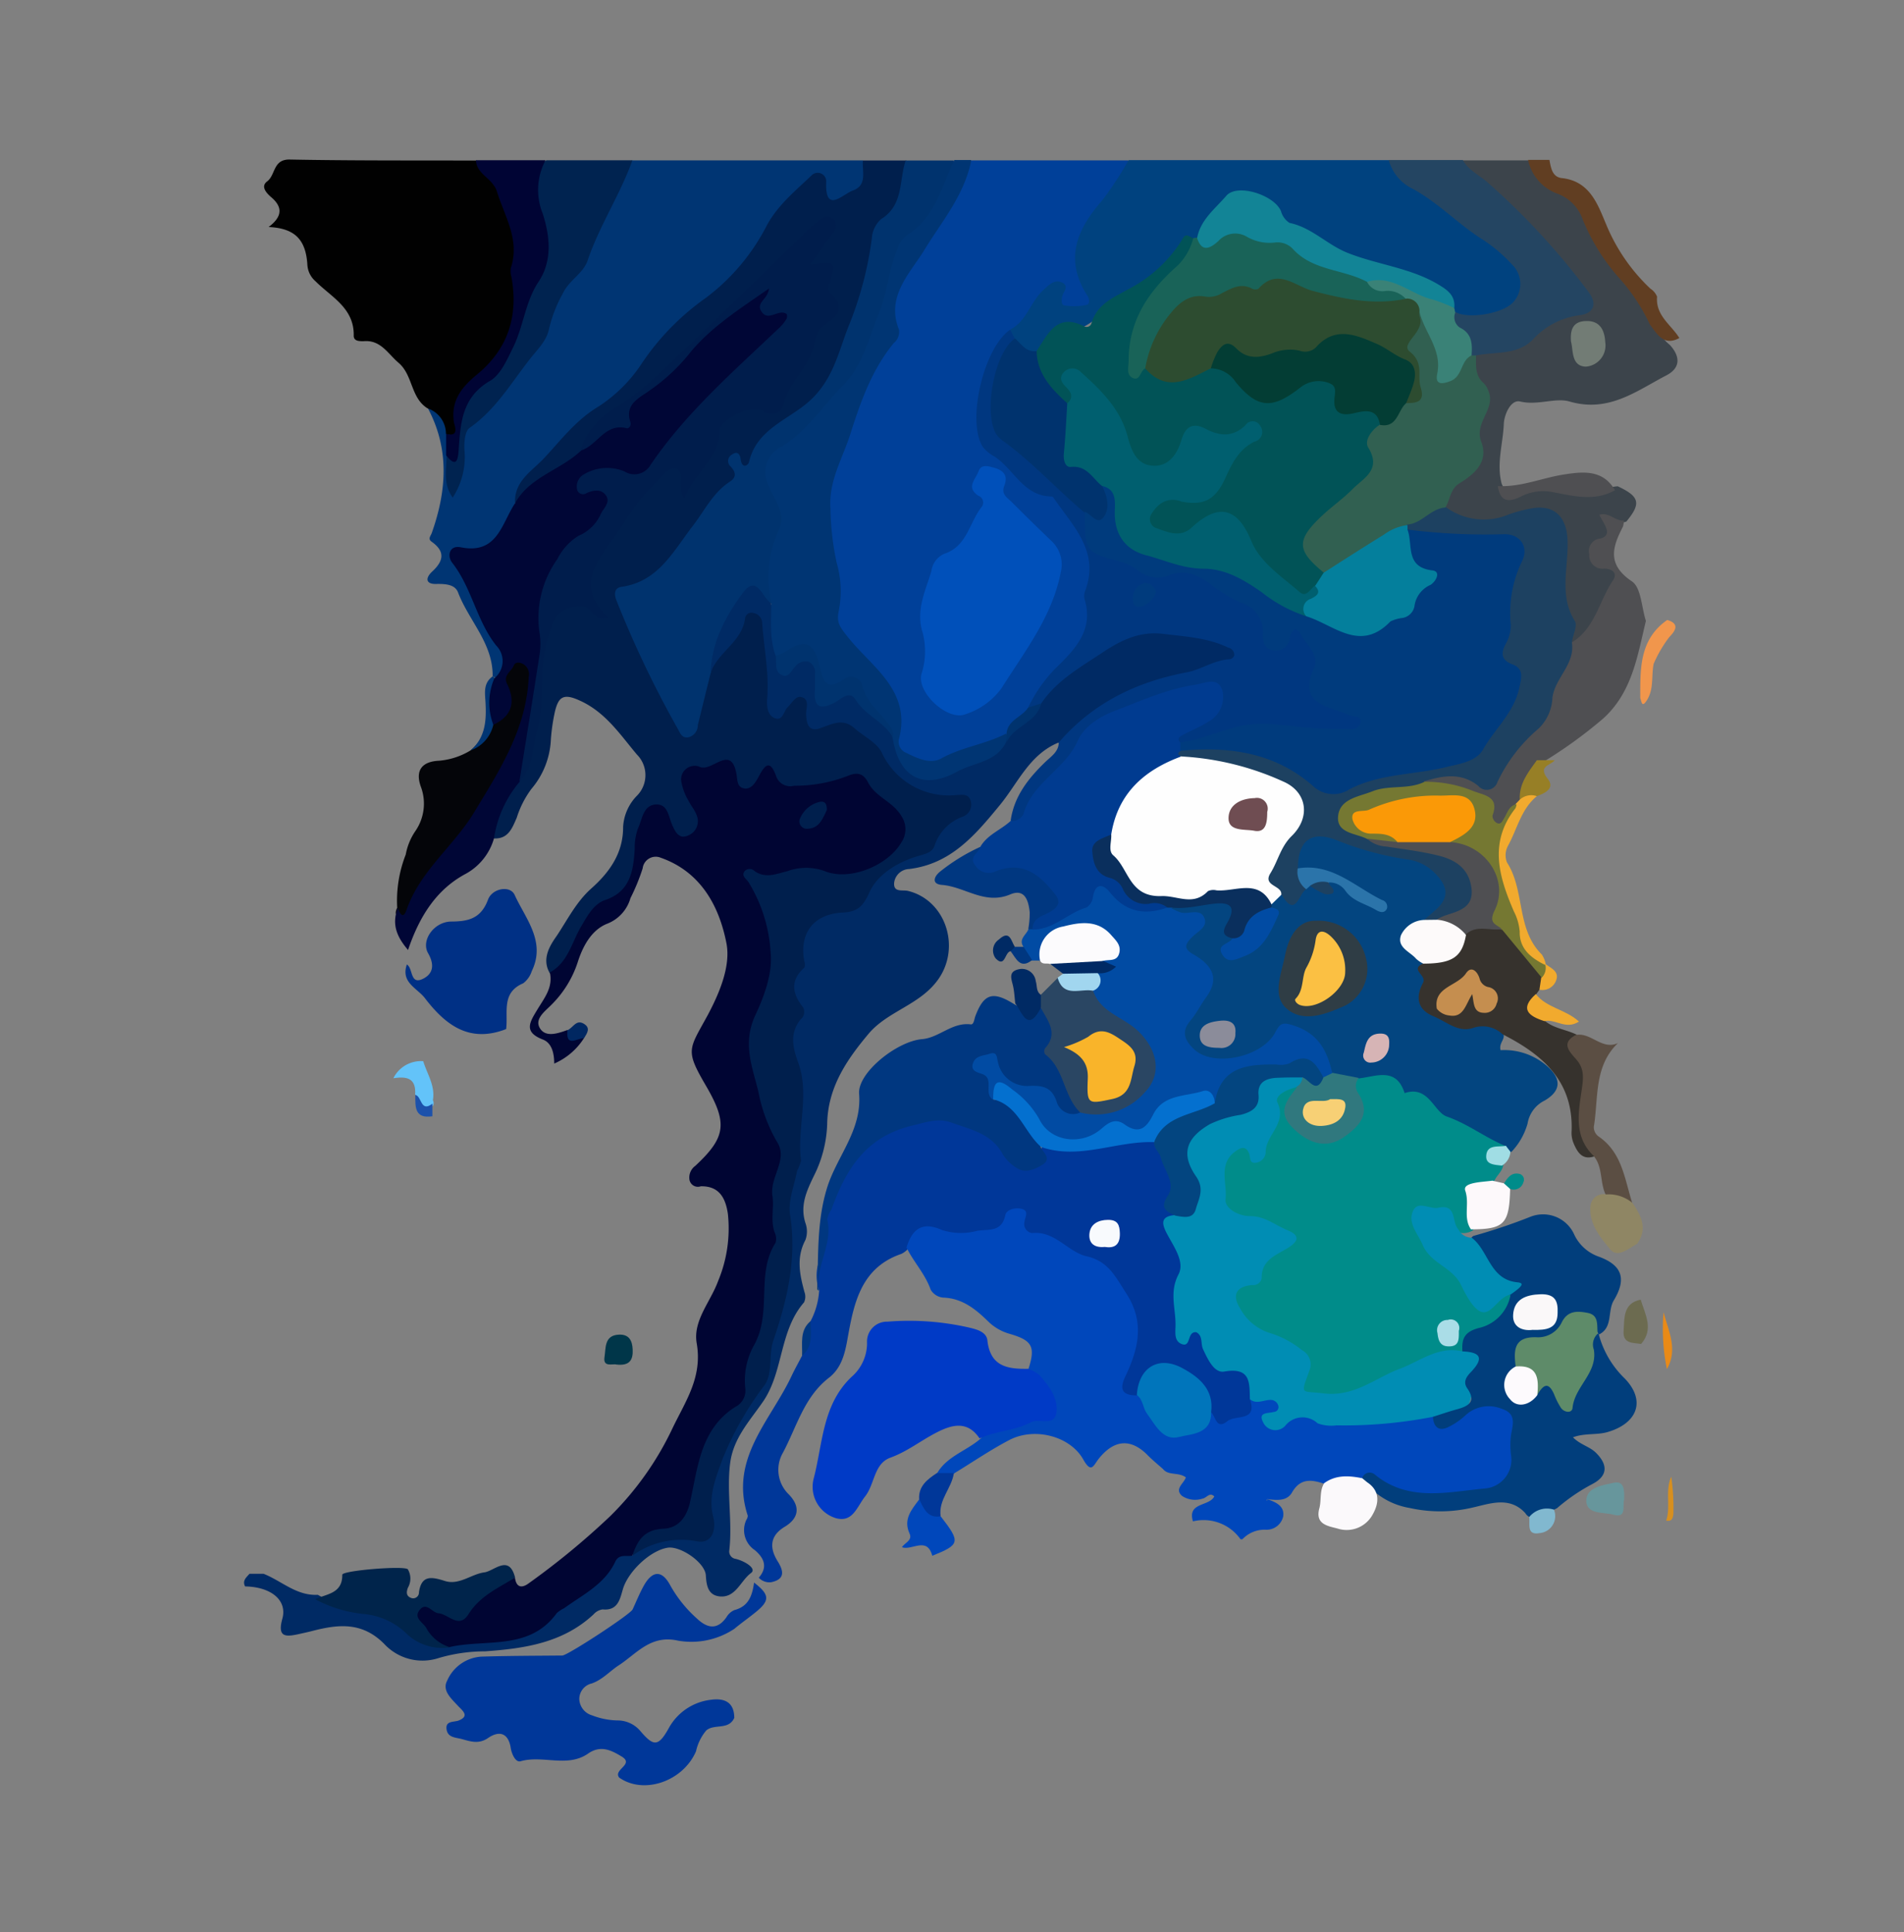 <svg id="Layer_1" data-name="Layer 1" xmlns="http://www.w3.org/2000/svg" viewBox="0 0 223 226.21"><rect x="0" y="0" width="223" height="226.21" fill="#808080" stroke="none"/><defs><style>.cls-1{fill:#001f4d;}.cls-2{fill:#004099;}.cls-3{fill:#003573;}.cls-4{fill:#010101;}.cls-5{fill:#00427f;}.cls-6{fill:#00336e;}.cls-7{fill:#3c444b;}.cls-8{fill:#244562;}.cls-9{fill:#002350;}.cls-10{fill:#003085;}.cls-11{fill:#040509;}.cls-12{fill:#000434;}.cls-13{fill:#613e22;}.cls-14{fill:#63c3f9;}.cls-15{fill:#002a64;}.cls-16{fill:#003799;}.cls-17{fill:#003780;}.cls-18{fill:#014ba3;}.cls-19{fill:#003b90;}.cls-20{fill:#2a4663;}.cls-21{fill:#fcfbfd;}.cls-22{fill:#a1d6ef;}.cls-23{fill:#000533;}.cls-24{fill:#003649;}.cls-25{fill:#002761;}.cls-26{fill:#000636;}.cls-27{fill:#001d4c;}.cls-28{fill:#0050ba;}.cls-29{fill:#015357;}.cls-30{fill:#196358;}.cls-31{fill:#128496;}.cls-32{fill:#3a8277;}.cls-33{fill:#1d4161;}.cls-34{fill:#316051;}.cls-35{fill:#4f4f52;}.cls-36{fill:#727c75;}.cls-37{fill:#1c51ab;}.cls-38{fill:#00244b;}.cls-39{fill:#0047bb;}.cls-40{fill:#008db4;}.cls-41{fill:#034580;}.cls-42{fill:#0470cf;}.cls-43{fill:#0075bb;}.cls-44{fill:#f8fafd;}.cls-45{fill:#003b7d;}.cls-46{fill:#0a2f5d;}.cls-47{fill:#30787e;}.cls-48{fill:#fefefe;}.cls-49{fill:#f9b42a;}.cls-50{fill:#36322d;}.cls-51{fill:#5b4e43;}.cls-52{fill:#f1aa2e;}.cls-53{fill:#f1964c;}.cls-54{fill:#977f26;}.cls-55{fill:#005f6f;}.cls-56{fill:#2d4c30;}.cls-57{fill:#033d34;}.cls-58{fill:#047f9c;}.cls-59{fill:#757832;}.cls-60{fill:#fdfafa;}.cls-61{fill:#2b74aa;}.cls-62{fill:#003ac6;}.cls-63{fill:#013e7c;}.cls-64{fill:#fbf9fb;}.cls-65{fill:#008c8a;}.cls-66{fill:#2f3d45;}.cls-67{fill:#8b8c9a;}.cls-68{fill:#d6b4b5;}.cls-69{fill:#a0dde4;}.cls-70{fill:#f7d075;}.cls-71{fill:#6f4d52;}.cls-72{fill:#8f8664;}.cls-73{fill:#6c6b50;}.cls-74{fill:#e98a17;}.cls-75{fill:#d78f1f;}.cls-76{fill:#c58e4f;}.cls-77{fill:#fa9907;}.cls-78{fill:#5e8b69;}.cls-79{fill:#faf8f9;}.cls-80{fill:#fdfafd;}.cls-81{fill:#81b8cf;}.cls-82{fill:#fdf9fb;}.cls-83{fill:#aadde7;}.cls-84{fill:#67969c;}.cls-85{fill:#fbc043;}</style></defs><title>splash</title><path class="cls-1" d="M101.07,18.79h5.08c0.29,2.34.49,4.64-1.58,6.42a5.92,5.92,0,0,0-1.82,3.55c-0.75,3.92-2.14,7.67-3.25,11.49-1.34,4.6-4.34,7.75-8.09,10.36a6.1,6.1,0,0,0-2.54,2.74,1.06,1.06,0,0,1-.39.64c-2.41.86-3,3.4-4.62,5-1.84,1.84-3,4.28-4.7,6.32A11,11,0,0,1,74.36,69c-1.1.38-1.5,0.82-1.07,2A109,109,0,0,0,79.4,84.1a1.27,1.27,0,0,0,1.06,1c0.73-.08.76-0.84,0.86-1.39a34.13,34.13,0,0,1,1.53-5.11c0.7-2.53,3.14-4,4-6.46a1.31,1.31,0,0,1,1.71-.72,1.81,1.81,0,0,1,1.27,1.73c0.3,2.35,1,4.65.77,7.05a3.35,3.35,0,0,0,.36,2.43c0.67,0.23.9-.35,1.28-0.63,1.81-1.35,2.2-1.23,2.87,1,0.23,0.77.35,1.61,1.43,1.31,3.75-1,5.74,1.55,7.51,3.94,1.91,2.58,4.1,4.13,7.34,4.17,1.06,0,2.36-.17,2.78,1.22s-0.58,2.19-1.61,2.85a6.72,6.72,0,0,0-2.27,2.36,3.47,3.47,0,0,1-2.29,1.86,8.3,8.3,0,0,0-5.82,4.84,3.61,3.61,0,0,1-3,1.94c-3.6.64-3.73,1.73-4.57,5.1-0.73,2.91.94,5.86-.77,8.55a1.47,1.47,0,0,0-.07,1.25c1.43,3.4.71,7,.87,10.47a12.26,12.26,0,0,1-.81,5.23c-1.28,3.18-.41,6.55-0.58,9.78-0.19,3.77-1.76,7-2.32,10.55-0.5,3.16-2.17,5.7-3.92,8.36a16.45,16.45,0,0,0-2.86,10.32c0.26,3.33-.73,4.22-4.08,3.82a5.06,5.06,0,0,0-4.3,1,1.34,1.34,0,0,1-1.58.48c-0.65-2.29.73-3.36,2.59-3.75,2.27-.48,3-1.79,3.64-3.92,1.07-3.74,1.49-7.92,5.23-10.37a2.19,2.19,0,0,0,.9-1.5c0.7-4.66,2.16-9.14,2.79-13.87,0.57-4.25-.21-8.61,1.17-12.75a3.71,3.71,0,0,0-.4-2.94,41.77,41.77,0,0,1-3.08-9.92A3.28,3.28,0,0,1,87,121c1.32-2.53,1.37-5.4,2.21-8.06,1-3.08-.94-5.88-1.79-8.76-0.23-.77-1.18-1.43-0.67-2.3,0.62-1.05,1.66-.44,2.54-0.34a1.37,1.37,0,0,0,.5.06c3.33-1,6.67-.31,10-0.14,2.42,0.12,3.68-1.81,5.05-3.41a1.64,1.64,0,0,0,.26-1.22c-0.18-2.16-4.7-5.38-6.88-4.92a34.59,34.59,0,0,1-4,.66c-1.1.1-2.33,0.23-3.13-.65-1-1.07-1.56-.78-2.42.13-1.07,1.12-2.05.87-2.83-.5a3.58,3.58,0,0,0-4.65-.8c-0.75.64-.45,1.38-0.16,2.09a13.32,13.32,0,0,1,1.09,2.56,2.35,2.35,0,0,1-1.27,2.78c-1.19.57-1.87-.26-2.5-1.12-0.47-.64-0.53-1.92-1.59-1.69s-1.33,1.47-1.53,2.45a29.92,29.92,0,0,1-.64,4c-0.59,1.7-1.27,3.27-3.06,4.1-2.36,1.09-3,3.54-4.27,5.53-0.7,1.14-1.14,2.53-2.83,2.55-1.06-1.71,0-3.33.8-4.46,1.24-1.87,2.27-3.94,4-5.49,2.13-1.89,3.76-4.13,3.75-7.21a5.65,5.65,0,0,1,1.61-3.66,3.42,3.42,0,0,0,0-4.84c-2-2.38-3.71-5-6.75-6.34-1.87-.85-2.43-0.37-2.84,1.29a22.61,22.61,0,0,0-.48,3.27,9.56,9.56,0,0,1-2.28,5.81,11.37,11.37,0,0,0-1.72,3.38c-0.54,1.22-1,2.57-2.8,2.41-0.45-2.79.94-4.89,2.58-6.9,2.17-3.06,2.36-6.68,2.55-10.18a35.24,35.24,0,0,1,1-7.25c0.9-3.34,2.25-4,5.71-3.11-1.58-2.83-1.49-3.82.7-6.27a6.51,6.51,0,0,0,1.25-2.18c1.26-3.44,4-5.67,6.78-7.72,1.9-1.41,1.81.69,2.12,2,1.33-2.09,3-3.78,3.43-6.32,0.29-1.73,3.41-3.49,5.22-3,1.51,0.4,2-.22,2.74-1.39,1.81-2.92,2.67-6.38,5.1-8.95,1-1-.09-1.89-0.17-2.83-0.1-1.19.71-2.73-1.6-2.75-0.61,0-.28-1-0.05-1.53,0.47-1.09,1.51-1.83,1.9-3.28-1.43.06-2.06,1.1-2.83,1.83-6.47,6.1-12.68,12.47-19.39,18.3-2.27,2-5.18,3.28-6.4,6.31-2.26,2.55-5.52,3.78-8,6-0.85-1.38-.09-2.57.75-3.44,2.87-3,5.32-6.37,8.91-8.6C73,45,74.73,41.76,77,39.07A9.13,9.13,0,0,1,78.89,37a36,36,0,0,0,9.21-9c1.74-2.26,2.92-4.91,5.19-6.81s2.45-1.86,4.21.4c1.13,1.45,1.91.23,2.59-.55C100.63,20.45,100.36,19.39,101.07,18.79Z"/><path class="cls-2" d="M113.79,18.78h18.34c0.47,2.07-1.51,3-2.18,4.56A9.12,9.12,0,0,1,128,26c-2.37,2.39-1.26,5-.69,7.58,0.23,1,1.2,2.06-.41,2.73s-2.64-.07-3.11-1.76a0.83,0.83,0,0,0-.37-0.54c-2.25,1-2.64,4.08-5,5.07-3.79,3.36-3.05,7.78-2.82,12.08a1.38,1.38,0,0,0,.6,1.09c2.38,1.39,3.48,4.37,6.53,5,1.46,0.3,2.29,1.77,3,3,1.53,2.77,2.67,5.4,2.38,9A14.19,14.19,0,0,1,123,79.72c-0.9.77-1.39,2.1-2.09,3.16-0.78,1.32-2.16,2.12-3,3.44a29.18,29.18,0,0,1-8,3.11c-3.16.92-5.22-1-5-4.26a5.66,5.66,0,0,0-1.51-4.41c-1.87-2-2.81-4.84-5.34-6.38-0.87-.53-0.62-1.66-0.55-2.6a23.93,23.93,0,0,0-.44-6.54,20.83,20.83,0,0,1,1.07-12.42c1.88-4.44,3.07-9.17,6-13.14a0.77,0.77,0,0,0,.19-0.47c-0.58-6.27,3.76-10.39,6.71-15.06C112.13,22.41,112.17,20.2,113.79,18.78Z"/><path class="cls-3" d="M101.07,18.79c-0.12,1.27.55,2.9-1.19,3.52-1.2.43-3.3,2.84-3.11-1.12a1,1,0,0,0-1.71-.66c-1.87,1.79-3.89,3.41-5.21,5.79a24.6,24.6,0,0,1-7.17,8.55A29.55,29.55,0,0,0,75.2,42.5a17.33,17.33,0,0,1-5.12,5.11c-2.59,1.55-4.35,3.88-6.32,6-1.44,1.55-3.58,2.71-3.43,5.32s-2.58,5.9-5.11,5.94c-1.69,0-1.64.53-.95,1.75,1.61,2.85,2.67,6,4.48,8.74,0.88,1.35,1.33,3-.71,4l-0.34-.17c0.06-3.85-2.79-6.51-4.05-9.82-0.35-.92-1.4-1-2.41-1-1.39.09-1.47-.66-0.62-1.45,1.35-1.25,1.54-2.35-.06-3.49-0.46-.33-0.16-0.61,0-1,1.76-4.95,2.12-9.87-.48-14.69,2.12-.13,2.45,1.4,2.75,3,0,0.8,0,1.61,0,2.41-0.12,1.59.12,3.19,0.06,4.28a18.28,18.28,0,0,0,.88-5.06,4.83,4.83,0,0,1,2.48-4.44,6.73,6.73,0,0,0,3.59-4.38,0.78,0.78,0,0,1,.21-0.45c4.29-3.11,4.34-8.78,7.67-12.62,2-2.29,3-5.6,4.24-8.59a5.74,5.74,0,0,1,2.07-3.11h27Z"/><path class="cls-4" d="M52.23,50.81a3.14,3.14,0,0,0-2.16-3c-2-1.25-1.68-3.88-3.4-5.34-1.26-1.07-2.08-2.7-4.09-2.52-0.52,0-1.17,0-1.15-.67,0.05-3.23-2.64-4.5-4.49-6.36A2.75,2.75,0,0,1,36,31c-0.18-3-1.52-4.28-4.54-4.42,1.43-1.07,1.81-2.2.34-3.46-0.61-.52-1.3-1.29-0.51-1.88,1-.75.67-2.59,2.63-2.56,7.28,0.14,14.56.1,21.84,0.12a12.6,12.6,0,0,1,4.82,11.07,8.15,8.15,0,0,0,0,2,12.7,12.7,0,0,1-4.67,12.86,5.29,5.29,0,0,0-2.14,4.59C53.83,51.1,53.59,51.18,52.23,50.81Z"/><path class="cls-5" d="M118.38,38.56c1.89-1,2.32-3.25,3.82-4.6,0.64-.58,1.28-1.3,2.19-0.88s0.09,1.14,0,1.7-0.06,1,.4,1a7.34,7.34,0,0,0,2.45-.07c0.42-.09.37-0.71,0.12-1.09-2.73-4.21-1.27-7.72,1.7-11.12a39.68,39.68,0,0,0,3.12-4.75h30.53c4.15,3.74,9,6.65,13.18,10.32,1.6,1.39,3.1,2.77,2.6,5.12s-2.54,2.67-4.45,3.17c-1.42.37-2.8,1-3.88-.6a3.14,3.14,0,0,1-.34-0.68c-0.88-2.88-3.68-3.33-5.86-3.83-4.45-1-8.34-3.16-12.36-5.09a4.31,4.31,0,0,1-1.54-1.3c-2.93-3.8-5.12-3.79-8.06,0-0.47.61-.82,1.29-1.32,1.87a1.22,1.22,0,0,1-.62.32c-2.38,1.29-3.8,3.68-6,5.19-1,.66-2.14,1.13-2.93,1.78-2.26,1.87-4.17,4-7.46,4.17-0.93,0-1.06,1.86-2.2,2.28-1.35.27-2.12-.55-2.84-1.49A1.39,1.39,0,0,1,118.38,38.56Z"/><path class="cls-6" d="M83.24,78.8c-0.51,2-1,4.05-1.51,6.09a1.45,1.45,0,0,1-1.16,1.45c-0.76.09-.94-0.59-1.23-1.08a123.41,123.41,0,0,1-7.13-14.93c-0.27-.65-0.34-1.49.59-1.62,4.32-.61,6.06-4.19,8.34-7.13,1.38-1.78,2.35-3.89,4.34-5.18,0.83-.54.71-1.17,0-1.87a0.86,0.86,0,0,1,.27-1.32c0.61-.42.92-0.06,1,0.57,0.14,1.16.92,0.77,1,.22,0.9-3.73,4.55-4.84,6.95-6.95,2.82-2.48,3.46-5.67,4.62-8.69a41.18,41.18,0,0,0,2.79-10.46,3.29,3.29,0,0,1,1.08-2.24c2.66-1.65,2.1-4.52,2.88-6.87h5.61c0.07,3.34-1.65,6-3.82,8.16-2.44,2.43-3.35,5.26-4.06,8.48s-1.67,6.49-3.9,9.15c-1.84,2.21-3.12,5-5.63,6.49-3.8,2.23-4.77,4.93-2.55,8.77a2.1,2.1,0,0,1,.12,1.75c-1.17,2.87-1.25,5.89-1.32,8.92a0.48,0.48,0,0,1-.19.15c-3.08-.91-3.14-0.94-4.67,2.11A32.64,32.64,0,0,0,83.24,78.8Z"/><path class="cls-7" d="M171.35,18.78H179a14.6,14.6,0,0,0,5,4.11,3.06,3.06,0,0,1,1.52,1.63A40.19,40.19,0,0,0,191.6,34,14.51,14.51,0,0,1,193.82,38a6.12,6.12,0,0,0,1.78,2.41c1.25,1.39,1.19,2.7-.43,3.54-3.52,1.83-6.75,4.4-11.35,3.06-1.64-.48-3.73.49-5.78,0-1.1-.26-1.87,1.55-1.91,2.63-0.1,2.34-.88,4.66-0.25,7,0.25,0.55.53,1.27,1.23,1,2.9-1,5.73-.73,8.67-0.06,1.11,0.25,2.42-.59,3.7-0.64,2.56,1.2,2.76,2,1,4.13a4.33,4.33,0,0,1-1.63.2c0.06,1.54-1.49,2.16-1.83,3.38-0.22.78,0.56,1.12,1.23,1.32,1.06,0.32,1.67,1.08,1.19,2.09-1.08,2.26-1.92,4.68-3.73,6.51-0.46.47-1.05,1.26-1.87,0.36a41.88,41.88,0,0,1-1-11.76c0.14-2.07-1.15-3-3.3-2.82a30.16,30.16,0,0,0-4.21.94,5.83,5.83,0,0,1-6-1.61c-0.52-1.65.38-2.75,1.52-3.69,1.61-1.33,2.64-2.82,1.93-5a2.24,2.24,0,0,1,.26-1.71,4.49,4.49,0,0,0-.27-5,2.46,2.46,0,0,1,0-2.65,1.74,1.74,0,0,1,1.09-.61,12.38,12.38,0,0,0,7.45-3.4A5.19,5.19,0,0,1,184,36.46c1.82-.32,2-1.12.95-2.6a70.05,70.05,0,0,0-11.79-12.55C172.31,20.65,171.18,20.16,171.35,18.78Z"/><path class="cls-3" d="M90.37,70.65A13.06,13.06,0,0,1,91.24,62c0.89-1.88-.63-3.59-1.27-5.24a3.33,3.33,0,0,1,1.59-4.47c3-1.85,4.82-4.78,7.19-7.18s3-5.59,4.16-8.35c0.94-2.28,1.17-5.08,2.17-7.54a3.25,3.25,0,0,1,1.11-1.65c3.29-2.05,4.09-5.65,5.57-8.83h2c-0.79,4.1-3.44,7.15-5.53,10.58-1.61,2.64-4.51,5.39-2.94,9.27a1.7,1.7,0,0,1-.62,1.59c-2.57,3.13-3.88,6.88-5.08,10.65-0.9,2.85-2.55,5.46-2.33,8.7A32.65,32.65,0,0,0,98,65.93a11.9,11.9,0,0,1,.24,5.59c-0.31,1.39.17,1.94,1.06,3.07,2.78,3.5,7.45,6.24,6,11.9a1.38,1.38,0,0,0,.85,1.66c1.29,0.65,2.82,1.37,4.12.64,2.4-1.33,5.13-1.64,7.53-2.88a1.34,1.34,0,0,1,.36,1.15c-2.17,3.79-8.7,5.7-12.32,3.62-1.56-.89-1.62-2.47-1.92-3.95-0.32-2.6-2.86-3.86-3.74-6.17C100,79.9,99,80.21,98.39,80.46c-1.42.56-2.38,0-2.68-1.37-0.49-2.34-1.38-3.67-3.95-2.14a1,1,0,0,1-1.31-.48A6.89,6.89,0,0,1,90.37,70.65Z"/><path class="cls-8" d="M171.35,18.78c0.66,1.15,1.85,1.69,2.8,2.51a83.23,83.23,0,0,1,11.91,12.91c1.12,1.48.5,2.52-1.07,2.71a8.93,8.93,0,0,0-5.47,2.86c-1.84,1.85-4.39,1.38-6.65,1.85a0.49,0.49,0,0,1-.7-0.06,12.52,12.52,0,0,0-1.73-3.05,1.21,1.21,0,0,1,0-2c1.43,0.9,5.65.23,6.84-1.18a3.16,3.16,0,0,0-.22-4.39,17.68,17.68,0,0,0-3.68-3.06c-2.72-1.78-5-4.17-7.86-5.74a5.3,5.3,0,0,1-2.87-3.4h8.68Z"/><path class="cls-9" d="M74.06,18.79c-1.43,4-3.86,7.64-5.24,11.72-0.5,1.49-2.16,2.3-2.88,3.81a16.17,16.17,0,0,0-1.64,4.2C64,40,62.85,41,61.93,42.21,59.77,45,58,48,55,50.1c-0.59.4-.68,1.91-0.58,2.86a8.7,8.7,0,0,1-1.4,5.3c-1.21-1.7-.68-3.37-0.72-4.94a4.91,4.91,0,0,0,1.41-3.9,4.49,4.49,0,0,1,2-4.12,11.8,11.8,0,0,0,4.26-5.83c0.92-2.62,1.87-5.22,3-7.79s0.49-5-.21-7.44c-0.59-2-.84-4,1.22-5.47H74.06Z"/><path class="cls-10" d="M47.65,112.93c0.76,0.44.34,2.46,1.92,1.66,1.24-.63,1.29-1.73.56-3-0.84-1.49.71-3.68,2.73-3.69s3.48-.36,4.3-2.57c0.49-1.32,2.59-1.71,3.12-.54,1.26,2.77,3.69,5.45,2,8.92a2.88,2.88,0,0,1-1,1.42c-2.6,1.1-1.75,3.43-2,5.36-4.21,1.64-7-.36-9.46-3.55C48.92,115.7,46.91,115.08,47.65,112.93Z"/><path class="cls-11" d="M46.52,106.29a14.83,14.83,0,0,1,1-6.23,7.15,7.15,0,0,1,1.14-2.77,5.65,5.65,0,0,0,.67-5.07c-0.81-2.13.23-3.07,2.1-3.15a8.43,8.43,0,0,0,3.67-1.2,9.64,9.64,0,0,0,2.58-3.43,3.48,3.48,0,0,0,1.13-3.88,2.23,2.23,0,0,1,.27-1.92c0.47-.83.86-1.74,2.06-1.37a1.88,1.88,0,0,1,1.21,2.24,26.22,26.22,0,0,1-3.45,11c-2,3.61-4.72,6.76-6.7,10.38a3.41,3.41,0,0,1-.92,1.2,7,7,0,0,0-3.17,4.39,1.06,1.06,0,0,1-1.23,1C46.28,107.33,46.24,106.82,46.52,106.29Z"/><path class="cls-12" d="M63.88,18.79A7.38,7.38,0,0,0,63.56,25c0.82,2.54,1.2,5.48-.49,8-1.57,2.36-1.75,5.23-3,7.73-0.72,1.46-1.46,3.16-2.67,3.86-3.36,1.94-3.47,5.06-3.69,8.22-0.11,1.56-.52,1.66-1.46.5q0-1.26,0-2.52c1.58,0.42,1-.9.91-1.37-0.37-2.53.93-4.11,2.73-5.59,3.64-3,4.85-6.88,4-11.46a2.2,2.2,0,0,1-.06-1c1.09-3.29-.72-6-1.62-8.92-0.49-1.6-2.39-2-2.47-3.69h8.13Z"/><path class="cls-13" d="M193.24,38a22.23,22.23,0,0,0-3.45-5.28,23.93,23.93,0,0,1-4.41-7,5,5,0,0,0-2.85-3,5.39,5.39,0,0,1-3.56-4l2.5,0c0.18,0.92.32,2,1.45,2.13,3.32,0.36,4.22,3.12,5.22,5.48a21.65,21.65,0,0,0,5.16,7.47,2,2,0,0,1,.78.94c-0.19,2.22,1.65,3.28,2.61,4.84C194.87,40.56,194.12,39.16,193.24,38Z"/><path class="cls-14" d="M48.62,128.16c0.13-1.95-1-2.15-2.55-1.91a3.61,3.61,0,0,1,3.5-2c0.45,1.5,1.43,2.88,1.13,4.57a0.67,0.67,0,0,1,0,.65c-1.61,1.15-1.57-.47-2-1.22v0Z"/><path class="cls-3" d="M57.78,84.86a4.15,4.15,0,0,1-2.66,3c1.76-1.53,1.86-3.55,1.74-5.67-0.06-1.06-.27-2.22.85-3l0.2,0.15A15.41,15.41,0,0,1,57.78,84.86Z"/><path class="cls-15" d="M29.22,184.27h1.65c2.11,0.83,3.86,2.6,6.35,2.46,2.73,1.58,6.08,1.24,8.8,2.9a8.53,8.53,0,0,1,2,1,5.15,5.15,0,0,0,4.61,1.52,13.62,13.62,0,0,0,5.49-.78,5.68,5.68,0,0,1,3-.44,1.76,1.76,0,0,0,1.88-.46c2.33-3.29,6.6-4.44,8.7-8a1.5,1.5,0,0,1,2.41-.35,9.71,9.71,0,0,1,7.59-1.64c1.65,0.28,2.23-1.33,1.84-2.84-0.63-2.47.29-4.57,1.09-6.82a37.81,37.81,0,0,1,4.91-8.63c1-1.43.46-3.38,1-5.12,1.62-4.75,2.82-9.62,2-14.8-0.27-1.64.49-3.46,0.82-5.19a5.29,5.29,0,0,0,.46-1.16c-0.51-3.84,1.06-7.74-.35-11.56-0.63-1.7-1-3.41.3-5a1.13,1.13,0,0,0,.3-1.39c-1.28-1.62-1.57-3.15.14-4.68a1,1,0,0,0,0-.7c-0.64-3.3,1.07-5.57,4.46-5.74,1.7-.08,2.38-0.63,3.17-2.39,0.92-2.06,3.26-3.5,5.63-4.21,0.86-.26,1.77-0.43,2-1.27a5.4,5.4,0,0,1,3.23-3.34,1.5,1.5,0,0,0,1-1.83c-0.23-.9-1-0.75-1.68-0.72a8.66,8.66,0,0,1-8.76-5c-0.61-1.18-2.12-1.88-3.19-2.83-1.36-1.2-2.6-.49-4,0s-1.62-.56-1.66-1.7c0-.68.45-1.72-0.58-1.95-0.66-.14-1.07.71-1.56,1.17s-0.58,1.72-1.57,1.29c-0.82-.36-0.91-1.37-0.85-2.24,0.24-3-.35-5.85-0.58-8.77a1.23,1.23,0,0,0-1-1.28,0.77,0.77,0,0,0-1,.56c-0.32,2.82-3.22,4-4.05,6.47C83.33,75.2,85,72.14,87,69.42c1.66-2.23,2.28.57,3.33,1.23,0,2-.22,4.12.51,6.11,0.58,0.71,1,1.52,2.2.71,1.6-1.08,2.54-.32,2.74,1.44s0.3,3.77,3,2.26a1.14,1.14,0,0,1,1.42.2c1.28,1.84,3.61,2.78,4.36,5.07,0.73,4.59,3.57,6.11,7.56,3.9,1.93-1.06,4.5-1.08,5.69-3.39a4.45,4.45,0,0,1,2-2.75,4.2,4.2,0,0,0,1.76-2.35,14.23,14.23,0,0,1,7.1-5.84,2.72,2.72,0,0,0,.89-0.47c1-.93,1.82-2.21,3.56-2.09,3.7,0.26,7.46.1,10.9,1.87a1.53,1.53,0,0,1,1,1.36c0,0.88-.76,1-1.38,1.24-3.29,1.34-6.94,1.48-10.14,3.14-2.91,1.51-6,2.69-8.2,5.33a1.59,1.59,0,0,1-1.36.57c-3.38,1.4-4.73,4.75-6.84,7.31-2.9,3.53-5.73,6.88-10.61,7.48a1.83,1.83,0,0,0-1.76,1.57c-0.13,1.24,1,.83,1.64,1,4.33,1.08,6.11,6.4,3.66,10.14-2.09,3.18-6,3.85-8.3,6.58-2.57,3.06-4.8,6.31-4.85,10.63a14.52,14.52,0,0,1-1.55,6c-0.86,1.78-1.65,3.47-1,5.52a2.9,2.9,0,0,1,0,2c-1.08,2.05-.68,4-0.11,6.09a1.57,1.57,0,0,1-.05,1.21c-2.92,3.35-2.39,8.13-4.81,11.63-1.58,2.29-3.49,4.29-3.85,7.25-0.42,3.41.3,6.82-.1,10.22a0.87,0.87,0,0,0,.73.93c1,0.22,2.55,1.12,1.82,1.66-1.22.89-1.78,2.92-3.66,2.74-1.35-.14-1.56-1.23-1.63-2.46-0.09-1.52-3-3.49-4.49-3.24-2.06.34-4.62,2.81-5.22,4.83-0.34,1.14-.57,2.57-2.38,2.39a1.74,1.74,0,0,0-1.06.58c-3.59,3.35-8.1,4-12.7,4.33a19.23,19.23,0,0,0-5.46.79A6.11,6.11,0,0,1,45,192.48c-2.56-2.58-5.32-2.31-8.33-1.54-0.57.15-1.14,0.27-1.72,0.4-1.52.33-2.48,0.36-1.88-1.81s-1.33-3.73-4.36-3.78C28.35,185.08,28.85,184.7,29.22,184.27Z"/><path class="cls-16" d="M88.87,184.73c1.08-1.25.63-2.29-.45-3.22a2.82,2.82,0,0,1-1-3.57,0.89,0.89,0,0,0,.16-0.47c-2.19-6.65,2.65-11.11,5.1-16.3,0.39-.83.84-1.63,1.26-2.44,0.74-1.25.3-2.79,1-4.05a8.78,8.78,0,0,0,1-3.58,5.3,5.3,0,0,1,.4-4.37,1.58,1.58,0,0,0,.35-1.2c-1.2-3.73,1.65-6.39,2.51-9.57a4.16,4.16,0,0,1,2.59-2.64,61.11,61.11,0,0,1,6.06-2.59c3.07-.91,5.93.44,8.45,2.23a16.56,16.56,0,0,1,1.72,1.86c2.11,2.07,3,1.91,4.12-.74,4.29,0.42,8.48-1.21,12.78-.58a6.74,6.74,0,0,1,2.53,6.26,9.08,9.08,0,0,0,.38,2.68,2.38,2.38,0,0,0-.09,2.81c0.91,1.86,1.39,3.72.45,5.81-0.65,1.44.23,3,.24,4.48,0,0.25.23,0.55,0.48,0.44,2.19-1,2.26.89,2.84,2.07a2.52,2.52,0,0,0,2,1.75c2.73,0.11,3.31,1.86,3.34,4.11,0.36,2.49-1.65,2.57-3.19,3.13s-2.06-.24-2.46-1.43a7,7,0,0,0-1.43-3.4c-2.62-2.74-5.29-2.23-6.55,1.32-1.66.61-2.43,0.1-2.37-1.65a15.3,15.3,0,0,1,1.09-3.9c1.1-3.61-1.23-8.66-4.69-10.07-2.33-.95-4.25-2.78-6.89-3.12-1.06-.14-1-1.47-1.74-2.31-2.51,3.08-5.82,2.78-9.14,2-1.73-.39-2.45.74-3.36,1.73a2.42,2.42,0,0,1-.81.61c-4.84,1.66-5.58,6-6.32,10.12-0.32,1.77-.76,3.3-2.16,4.39-2.9,2.25-3.76,5.74-5.37,8.76a4,4,0,0,0,.71,4.91c1.34,1.4,1.17,2.76-.51,3.77s-1.84,2.41-.81,4.05c0.67,1.07.92,2.1-.79,2.44A1.71,1.71,0,0,1,88.87,184.73Z"/><path class="cls-17" d="M124,86.94c4-4.64,9.12-7.11,15-8.22,1.72-.32,3.24-1.47,5.07-1.53a0.7,0.7,0,0,0,.49-0.45,0.88,0.88,0,0,0-.7-0.91c-2.41-1.16-5-1.29-7.61-1.61s-4.74.59-7.12,2.18c-2.67,1.78-5.37,3.27-7.21,6a1.24,1.24,0,0,1-1.53.5,17.16,17.16,0,0,1,3.21-4.62c2.17-2.12,4.51-4.41,3.46-8a1.67,1.67,0,0,1,0-1c1.82-4.68-1.39-7.66-3.67-11a0.32,0.32,0,0,0-.2-0.15c-3.28,0-4.41-3.14-6.66-4.64a4.83,4.83,0,0,1-1.37-1.09c-2-2.9,0-11.67,3.16-13.8l0.51,1c-0.8,1.75-2,3.32-2,5.41-0.12,3.29.39,6.1,3.49,8,2.07,1.3,3.46,3.48,5.5,4.88a4.28,4.28,0,0,1,1.64,2.22c0,3,1.2,4.71,4.42,5.41,2.11,0.46,4,1.55,6.33,1a4.17,4.17,0,0,1,3.12.87c1.64,1,3.26,2.12,5,3a4.67,4.67,0,0,1,2.27,3.49c0.28,1.27.94,1.66,1.82,0.44,1.17-1.61,2.06-1,2.9.28s1.62,2.86,1.11,4.54,0.16,2.54,1.71,3c0.8,0.25,1.57.64,2.35,1,0.62,0.26,1.36.48,1.28,1.35a1.65,1.65,0,0,1-1.58,1.41,10.46,10.46,0,0,1-3.79.08,25.83,25.83,0,0,0-14.91,1.34,1.82,1.82,0,0,1-1,0c-1.82-1-.31-1.6.36-2.13,0.92-.72,2.17-1,2.91-2a1.92,1.92,0,0,0,.52-2.09,1.4,1.4,0,0,0-1.81-.45c-3.92,1-7.89,1.89-11.33,4.19A8.81,8.81,0,0,0,126.17,88c-1.55,2.83-4.59,4.5-5.88,7.56a1.23,1.23,0,0,1-1.92.53c0.4-2.88,2.11-5,4.11-6.92C123.13,88.55,124,88,124,86.94Z"/><path class="cls-18" d="M119.88,110.87c-0.61-.88.26-1.37,0.54-2a3.63,3.63,0,0,1,.6-0.45c2.36-1.29,5.29-1.62,6.79-4.38,0.64-1.19,1.89-.77,2.58,0,1.71,2,3.79,2.29,6.16,1.71a4.5,4.5,0,0,1,.74.11,8.57,8.57,0,0,0,1.74.29c2.91,0.28,3.2.82,1.63,3.41-0.46.76-.65,1.3,0.09,2,2.57,2.3,2.48,3.36.32,6.82-0.7,1.13-2.28,2.17-.92,3.74s3,1.64,4.84.82c1.6-.73,3.33-1.21,4.28-2.94a1.7,1.7,0,0,1,2-.68,6.16,6.16,0,0,1,5,6.38,1.41,1.41,0,0,1-1.25.75c-1.11-.18-1.45-1.88-2.73-1.54-2.52.66-5.22,0.1-7.67,1.31-1.39.69-.72,2.64-2.21,3.16a5.36,5.36,0,0,0-6.85,1.66c-1,1.42-2.07,2.2-3.8,1.43a2.41,2.41,0,0,0-2.36.31c-3.88,2.2-6.15,1.61-8.68-2.18a10.42,10.42,0,0,0-1.91-2,1.5,1.5,0,0,0-2.53.25c-1.4-.76-1.55-2.46-2.66-3.51-0.65-.62,0-1.62.87-2s2.15-1,2.65.25c1,2.35,2.71,3,5,3.16a2.39,2.39,0,0,1,1.93,1.5,2.71,2.71,0,0,0,2.37,1.64c4.24,0.27,7.1-1.27,8-4.21a3.36,3.36,0,0,0-1.32-4.2c-1.17-.82-2.25-1.77-3.48-2.52a3.45,3.45,0,0,1-1.81-2.61,10.32,10.32,0,0,1,.8-2.54c1.65,0,0-1.09.46-1.49,1.69-1.41.69-2.32-.67-3a4.46,4.46,0,0,0-5.87,2.21,1.49,1.49,0,0,1-.75.94h-0.88C119.74,112.46,119.7,111.74,119.88,110.87Z"/><path class="cls-16" d="M72.52,208.13c-0.74-.93,1.81-1.54.3-2.46-1.2-.72-2.45-1.39-3.94-0.35-2.43,1.69-5.3.15-7.91,0.9-0.56.16-1-.76-1.14-1.48-0.25-1.8-1.31-2.17-2.67-1.24-1.12.76-2.06,0.39-3.12,0.11-0.74-.19-1.61-0.17-1.74-1.15s0.82-.81,1.39-1c1.29-.5.58-1.09,0-1.67-0.79-.87-1.95-1.83-1.32-3a4.68,4.68,0,0,1,4-2.82c3.16-.1,6.33-0.1,9.49-0.13,0.6,0,8-4.83,8.24-5.41,0.42-.92.81-1.87,1.3-2.76,1-1.79,2.13-1.87,3.1-.05a15,15,0,0,0,3.17,3.93c1.17,1.09,2.34,1.33,3.41-.19a2,2,0,0,1,.93-0.84c1.7-.44,2.1-1.75,2.31-3.22,1.81,1.4,1.88,2.08.24,3.42-0.84.69-1.74,1.31-2.56,2a9.1,9.1,0,0,1-6.58,1.38c-3.24-.74-4.89,1.57-7,2.92-1,.66-1.88,1.66-3.11,2.09A1.87,1.87,0,0,0,67.85,199a2.07,2.07,0,0,0,1.51,1.85,8.62,8.62,0,0,0,3,.59A3.49,3.49,0,0,1,75,202.68c1.54,1.82,2.1,1.83,3.28-.25a6.48,6.48,0,0,1,5-3.41c1.53-.21,2.71.25,2.72,2.12-0.66,1.47-2.33.66-3.28,1.47a5.66,5.66,0,0,0-1.2,2.44C80,208.58,75.4,210.16,72.52,208.13Z"/><path class="cls-19" d="M136.72,106.26c-2.64.94-4.87,0.54-6.71-1.76-0.75-.94-1.7-1.23-2,0.52a1.74,1.74,0,0,1-.74,1.23c-2.21.64-3.87,2.61-6.34,2.59-0.51-.75,0-1.24.43-1.76s1.9-.89,1.19-1.86c-0.83-1.14-1.36-2.82-3.28-2.82-1.11,0-2.17.3-3.27,0.3a2.36,2.36,0,0,1-2.28-1.32c-0.59-1.18.37-1.64,1.09-2.21,0.82-1.45,2.44-2,3.57-3.06a1.46,1.46,0,0,0,1.49-.79c1-3.67,4.86-5.22,6.36-8.59,0.79-1.77,2.69-2.88,4.46-3.55,3-1.15,6-2.5,9.26-3,1.23-.19,2.69-1,3.22.68a3.29,3.29,0,0,1-1.66,3.65c-0.91.6-2,1-2.92,1.52-0.34.18-.83,0.4-0.35,0.93a0.9,0.9,0,0,1,.27.9,2.16,2.16,0,0,0-.26,1.17,8.18,8.18,0,0,1-2.32,1.51,8.69,8.69,0,0,0-4.61,5.72,3.11,3.11,0,0,1-.9,1.77c-2.34,1.75-2.25,2.4,0,4.33,1.76,1.53,3.33,3.22,5.91,3.15A0.57,0.57,0,0,1,136.72,106.26Z"/><path class="cls-17" d="M126.52,130.26a2,2,0,0,1-2.77-1.29c-0.58-1.71-1.65-1.87-3.12-1.83a3.48,3.48,0,0,1-3.74-2.75c-0.16-.55-0.06-1.33-1-1-0.69.23-1.6,0.19-1.92,1.06s0.34,1.07,1,1.28c1.56,0.47.19,2.28,1.3,3,2.65,0.26,4.81,2.41,5.62,5.59,0.3,0.68,1.37,1.36.15,2.09-0.93.55-2,1-3,.32a5.07,5.07,0,0,1-1.61-1.6c-1.29-2.41-3.74-2.87-6-3.69-1.61-.59-3.05,0-4.71.38-5.37,1.33-7.68,5.16-9.34,9.8a3,3,0,0,0-.5,1.14c0.72,2.92-1.4,5.49-1,8.36a0.48,0.48,0,0,1-.17-0.18c0.16-4-.06-7.93,1.16-11.87,1.15-3.7,4.09-6.71,3.75-11-0.19-2.47,4.44-6.16,7.38-6.4,2-.17,3.51-2,5.7-1.73,0.37,0.05.4-.64,0.55-1,1-2.63,2.06-2.92,4.56-1.35,1,0.54,1.92,1.12,3,.37,1.06,0.55,2,1.64,1.69,2.57-1.07,3.51,1.8,5.64,2.65,8.44C126.41,129.34,126.85,129.73,126.52,130.26Z"/><path class="cls-20" d="M126.52,130.26c-2-1.92-1.82-5.11-4.13-6.83a0.72,0.72,0,0,1,0-.68c1.62-1.78.3-3.24-.49-4.76a1.06,1.06,0,0,1,0-1.51l2-2c1.23,0.9,3,.43,4.13,1.53,0.85,2.51,3.48,3.06,5.18,4.63,2.32,2.16,3,5.09.84,7.29A7.56,7.56,0,0,1,126.52,130.26Z"/><path class="cls-17" d="M114.81,99.16c-0.19.73-1.4,1.19-.57,2.19a1.86,1.86,0,0,0,2.24.73c3.28-1.4,5.35.37,7.16,2.72,0.7,0.9.14,1.54-.71,2s-2,.7-2,2l-0.5,0a10.58,10.58,0,0,0,.17-2c-0.14-1.33-.56-2.81-2.29-2.07-3,1.25-5.29-.91-8-1.12-1.24-.1-0.92-1-0.19-1.57A22.34,22.34,0,0,1,114.81,99.16Z"/><path class="cls-21" d="M121.8,112.41a3.32,3.32,0,0,1,2.73-3.93c1.9-.49,4-0.84,5.61,1,0.56,0.64,1.22,1.2.93,2.18s-1.24.64-1.91,0.86c-2,1.58-4.1.93-6.21,0.34C122.56,112.74,122,113,121.8,112.41Z"/><path class="cls-15" d="M121.91,116.48l0,1.51c-1.53,3-2.18.56-3-.5-0.08-.67-0.11-1.35-0.25-2-0.18-.83-0.63-1.72.65-2a1.63,1.63,0,0,1,2,1.4C121.49,115.42,121.33,116.08,121.91,116.48Z"/><path class="cls-22" d="M128,116c-1.46-.29-3.45.87-4.13-1.53l0.67-.49a3.46,3.46,0,0,1,4-.07A1.26,1.26,0,0,1,128,116Z"/><path class="cls-15" d="M128.51,113.94l-4,.07L123,112.86l6.2-.34,1.51,0.66A2.6,2.6,0,0,1,128.51,113.94Z"/><path class="cls-15" d="M118.37,111.38c-0.7.07-.63,2-1.76,0.83A1.54,1.54,0,0,1,117,110c1.3-1.19,1.42.23,1.88,0.88A0.6,0.6,0,0,1,118.37,111.38Z"/><path class="cls-17" d="M118.37,111.38l0.51-.52h1l1,1.55C119.48,113.54,119,112.2,118.37,111.38Z"/><path class="cls-17" d="M94.94,154.68c0,1.42.33,2.95-1,4.05C94,157.31,93.62,155.79,94.94,154.68Z"/><path class="cls-23" d="M74.06,182.15c-0.7.13-1.55-.24-2,0.7-1.23,2.64-3.78,3.85-6,5.46a3.7,3.7,0,0,0-.84.55c-3.22,4.46-8.31,3-12.61,4-2.17,0-3.32-1.41-4-3.2-0.53-1.32.45-2.46,1.63-1.79,2.59,1.48,4.27.59,6.11-1.32,0.92-1,2-2.11,3.67-2l0.3,0.22c0.17,1.16.85,1.18,1.61,0.61a89.05,89.05,0,0,0,9.52-7.84,36,36,0,0,0,7.29-10.26c1.54-3.22,3.55-6,2.86-10-0.46-2.65,1.62-4.85,2.5-7.27a16,16,0,0,0,1.15-7.89c-0.27-1.83-1-3.27-3.18-3.22a1,1,0,0,1-1.33-.85,1.69,1.69,0,0,1,.69-1.54c3.6-3.35,3.81-5,1.25-9.39-2.47-4.23-2-4.2.23-8.3,1.28-2.41,2.71-5.66,2.17-8.39-0.85-4.34-3-8.35-7.69-10a1.54,1.54,0,0,0-2.12,1.24,23.55,23.55,0,0,1-1.43,3.49,4.54,4.54,0,0,1-2.74,3c-1.84.74-2.85,2.65-3.44,4.51a12.44,12.44,0,0,1-3.1,5c-0.7.72-2,1.63-1.32,2.73s2.1,0.6,3.22.2c0.52,0.58,1.4.42,1.95,0.93a7.79,7.79,0,0,1-3.5,3c0-1.13-.24-2.39-1.32-2.81-2.28-.88-1.57-2-0.68-3.47s1.87-2.63,1.49-4.39c2.12-1.16,2.55-3.48,3.64-5.34,0.75-1.27,1.48-2.68,2.84-3.14,3-1,3.31-3.55,3.46-6A6.58,6.58,0,0,1,74.72,97c0.52-1.08.59-2.78,2.18-2.81,1.35,0,1.4,1.46,1.84,2.43,0.34,0.75.78,1.7,1.86,1.2a1.79,1.79,0,0,0,1-2.35c-0.22-.63-0.69-1.16-1-1.78a6.51,6.51,0,0,1-.83-2.36,1.6,1.6,0,0,1,2.08-1.59c1.45,0.86,3.77-2.79,4.41.92,0.12,0.68.05,1.49,0.87,1.65s1.32-.63,1.68-1.29c0.68-1.28,1.33-2.33,2.11-.09A1.74,1.74,0,0,0,93,92a17.09,17.09,0,0,0,6.18-1.11c1.15-.49,1.9-0.43,2.5.74,0.87,1.7,2.9,2.22,3.9,3.93a2.75,2.75,0,0,1,0,3.06c-1.59,2.74-6.09,4.58-9,3.37a6.37,6.37,0,0,0-4.32,0c-1.27.3-2.58,0.92-3.88,0a0.81,0.81,0,0,0-1.16,0c-0.43.56,0.16,0.88,0.43,1.27a17.67,17.67,0,0,1,2.61,8.33c0.24,2.36-.78,5.13-1.77,7.22-1.58,3.35-.37,6.11.33,9A18.62,18.62,0,0,0,91,133.69c1.36,2.09-.88,4.11-0.53,6.35,0.21,1.35-.25,2.83.25,4.24a1.73,1.73,0,0,1,.11,1.24c-2.3,3.6-.41,8-2.44,11.85a8.48,8.48,0,0,0-1.1,5.21,2.1,2.1,0,0,1-1.14,2.13c-4.15,2.61-4.41,7.14-5.34,11.21-0.46,2-1.57,3-3.08,3.07C75.42,179.09,74.66,180.38,74.06,182.15Z"/><path class="cls-24" d="M72.2,159.77c-0.43-.13-1.6.37-1.4-0.88,0.17-1-.06-2.54,1.67-2.62,1.18-.06,1.58.66,1.63,1.73C74.16,159.24,73.74,159.94,72.2,159.77Z"/><path class="cls-25" d="M68.41,121.55c-0.82,0-2.15,1.15-1.95-.93,0.64-.25,1-1.28,1.89-0.77S68.74,121,68.41,121.55Z"/><path class="cls-26" d="M57.78,84.86a7.22,7.22,0,0,1,.13-5.46,2.57,2.57,0,0,0,.22-3.8c-2.32-2.91-2.86-6.76-5.16-9.7-0.64-.82-0.34-2.09,1-1.82,4.3,0.86,4.77-2.78,6.35-5.15C62,55.85,65.59,55.07,68,52.81c1.35-1.22,2.22-3,4.33-3.3,1.06-.16.7-1.64,1.48-2.23,5.27-4,9.16-9.48,14.69-13.15,0.91-.6,2.06-1.12,1.8.85-0.11.79,0.13,0.94,0.84,1.16,1.82,0.55,2.06,1.28.69,2.5-3,2.64-5.48,5.77-8.44,8.42a37.24,37.24,0,0,0-5.7,6.44c-1.35,1.93-2.79,3.08-5.31,2.21a3.32,3.32,0,0,0-3.54.69C69,57.2,69.61,56.89,70,57c1.51,0.37,1.93,1.22,1.31,2.63a4.89,4.89,0,0,1-1.73,2.46c-2.57,1.49-3.8,4-5.16,6.41a3.82,3.82,0,0,0-.65,1.9,101.38,101.38,0,0,1-1.91,17.79,21,21,0,0,1-1,3.35,13.25,13.25,0,0,0-3,6.61,6.87,6.87,0,0,1-3.31,4.16c-3.45,1.84-5.43,5-6.76,8.92-1.3-1.52-1.95-3-1.19-4.93,0.2,0.59.59,1.41,1,.28,1.56-4.57,5.48-7.45,7.89-11.4,3-4.94,6.18-9.84,6.43-15.9a1.4,1.4,0,0,0-.64-1.53c-0.44-.23-0.93-0.26-1.1.17-0.28.72-1.33,1.13-.76,2.21C60.39,82.17,60,83.84,57.78,84.86Z"/><path class="cls-27" d="M60.83,91.52c0.81-5.06,1.64-10.12,2.41-15.18a8.68,8.68,0,0,0-.09-2.51,11.9,11.9,0,0,1,2.13-8.37,6.73,6.73,0,0,1,2.47-2.72,5,5,0,0,0,2.54-2.39c0.29-.75,1.23-1.46.72-2.28s-1.42-.73-2.3-0.34a0.72,0.72,0,0,1-1.14-.55,1.63,1.63,0,0,1,.91-1.69,5.29,5.29,0,0,1,4.66-.29,2.18,2.18,0,0,0,3.08-.81c4.21-6.17,9.8-11,15.15-16.1a5.51,5.51,0,0,0,.78-1,1.06,1.06,0,0,0,0-.5c-0.92-.74-2.19,1-3-0.37-0.61-1,.78-1.36.92-2.64-3.56,2.48-7,4.65-9.5,7.83a22.4,22.4,0,0,1-4.44,4.08c-1.21.9-3,1.59-2.3,3.72,0.12,0.39-.14.81-0.45,0.73-2.57-.65-3.45,2.12-5.43,2.63a9,9,0,0,1,4-4.93,32.2,32.2,0,0,0,5.91-4.74C83.32,38,88.69,32.68,94.1,27.45A11.34,11.34,0,0,1,95,26.56c0.78-.6,1.74-1.7,2.6-0.91s-0.21,1.8-.76,2.6S95.61,30,94.86,31c3-.51,3.11-0.39,2.32,2.14a1.12,1.12,0,0,0,.06,1.2c1.91,1.66.81,2.7-.68,3.7A2.7,2.7,0,0,0,95.44,40c-0.46,2.84-3,4.59-3.69,7.37-0.22.94-1.21,1.48-2.45,0.71s-4.94,1-5,2.28c-0.07,3.41-3,5-4.15,8-1-1.3.28-3.25-1.11-3.53-0.75-.15-1.91,1.4-2.8,2.27-1.92,1.88-3.17,4.29-4.72,6.37-2.37,3.2-3.6,5.68-.27,8.84-1.95.6-1.72-1.51-3.57-1.31-2.68.28-2.87,1.74-3.46,3.53C63,78.11,63.93,82,62.88,85.67,62.31,87.66,62.48,89.91,60.83,91.52Z"/><path class="cls-28" d="M117.62,56.89c-0.39,1,.37,1.39.88,1.9q2.31,2.31,4.67,4.57A3.76,3.76,0,0,1,124.24,67c-1,5.19-4.22,9.26-6.94,13.58a8.37,8.37,0,0,1-4.24,3.05c-2.07.82-5.71-2.54-5.14-4.7a8.68,8.68,0,0,0,.17-4.76c-0.9-2.73.33-5,1-7.32a2.57,2.57,0,0,1,1.48-2c2.72-.87,2.95-3.69,4.43-5.53a0.84,0.84,0,0,0-.41-1.27c-1.48-1-.34-1.89,0-2.83s1.16-.63,1.89-0.44C117.64,55.12,118.06,55.76,117.62,56.89Z"/><path class="cls-6" d="M120.41,82.86l1.53-.5c-0.51,2.28-3.22,2.61-4.06,4.58v-1C118,84.27,119.68,84,120.41,82.86Z"/><path class="cls-29" d="M121.41,41.1c1.33-2,2.38-4.53,5.59-2.88a0.59,0.59,0,0,0,.83-0.36c0.67-2.24,2.4-2.92,4.33-4a16.17,16.17,0,0,0,6.25-5.73c0.42-.74.51-0.68,1.35-0.22,0.67,1.55-.43,2.52-1.26,3.5a35.14,35.14,0,0,1-3.06,3.34c-2.26,2.06-2.13,4.79-2.49,7.41-0.17,1.26.71,0.8,1.3,0.84,2.61,1.76,5.11.71,7.6-.32a3.87,3.87,0,0,1,3.3,1.51c2.78,2.81,3.63,2.88,6.87.72,2.29-1.52,4.21-1,5,1.56,0.39,1.24,1.15,1.23,2.12,1.22,1.3,0,2.62,0,2.83,1.78-0.55,1.46-1.54,2.82-.62,4.54,0.39,0.74-.25,1.45-0.78,2a41.59,41.59,0,0,1-4,3.85c-3.66,2.91-3.76,3.48-1.32,7.11a4.09,4.09,0,0,1-.89,2c-1,1.33-2.15,1.4-3.23.31-2.06-2.08-4.58-3.73-5.57-6.79-0.66-2.05-2.95-2.32-5.08-.66A4.35,4.35,0,0,1,137,62.9c-1.24-.19-2.44-0.59-2.6-2s1-2.21,2.23-2.72a4.11,4.11,0,0,1,2.26,0,3.54,3.54,0,0,0,4.09-2.27,14.4,14.4,0,0,1,3.75-5.18,7.79,7.79,0,0,1-5.82.19c-1.17-.42-1.66.52-2,1.41C138.1,54,137,55.23,135,55s-2.86-1.74-3.38-3.39A13.58,13.58,0,0,0,125.76,44c-0.92,1.15,1.28,2.72-.81,3.36C121.92,45.79,120.78,43.76,121.41,41.1Z"/><path class="cls-30" d="M134.14,43.14c-0.6.25-.6,1.49-1.44,1.13s-0.51-1.31-.51-2.06c0-4.73,2.38-8.17,5.75-11.13a6.94,6.94,0,0,0,1.82-3.2l0.45-.06a1.78,1.78,0,0,0,1,0c2.84-1.85,5.7-.37,8.54-0.08a2,2,0,0,1,1.21.33c2.59,2.54,6.42,2.48,9.27,4.45a5.41,5.41,0,0,0,2.6.85c0.92,0.16,1.84.4,2.12,1.5-0.2,1.18-1.14,1.06-2,1.08a26.1,26.1,0,0,1-10.68-1.73,6,6,0,0,0-4.33-.18,28.65,28.65,0,0,1-6.12,1.16c-3.84.2-5.07,2.87-6.4,5.61C135.05,41.66,135.25,42.76,134.14,43.14Z"/><path class="cls-6" d="M121.41,41.1c0.06,2.71,1.77,4.46,3.6,6.13,1.08,1.45.36,3.11,0.45,4.66,0.08,1.2.11,2.11,1.49,2.5s2,1.53,2.71,2.55a3.63,3.63,0,0,1,.54,1.92c0,0.93.05,2-1,2.36S127.54,60.74,127,60c-3.18-2.68-6-5.79-9.35-8.25a4.26,4.26,0,0,1-.77-0.65c-1.83-2.17-.51-9.82,2-11.47C119.63,40.25,120.15,41.28,121.41,41.1Z"/><path class="cls-31" d="M160.11,33c-2.82-1.51-6.42-1.28-8.74-3.91a2.48,2.48,0,0,0-2.09-.69,5.33,5.33,0,0,1-3.35-.74,2.66,2.66,0,0,0-3.25.58c-0.86.77-1.91,1.42-2.47-.37,0.39-2.15,2.13-3.44,3.41-4.94s5.62-.1,6.41,1.79a2.39,2.39,0,0,0,1,1.38c2.6,0.53,4.39,2.55,6.81,3.51,3.5,1.39,7.34,1.74,10.62,3.7,1.09,0.65,2,1.3,1.87,2.72-1,.77-1.9,0-2.77-0.39C165.12,34.6,162.83,33.19,160.11,33Z"/><path class="cls-32" d="M160.11,33c3-.89,5.09,1.48,7.68,2.07a18.19,18.19,0,0,1,2.54,1l0.11,0.54a1.45,1.45,0,0,0,.53,1.74c1.5,0.73,1.47,2,1.38,3.33a5,5,0,0,1-.73,2.12c-0.7,1-1.57,1.93-2.88,1.61s-1.17-1.58-1.1-2.53c0.16-2.15-1.78-3.62-1.73-5.7a6.64,6.64,0,0,0-1.2-2.11,2.81,2.81,0,0,0-2.47-1A2,2,0,0,1,160.11,33Z"/><path class="cls-33" d="M138.37,88.56c-0.34-.14-0.55-0.31-0.14-0.61a7.11,7.11,0,0,1,6.57-.48,8.23,8.23,0,0,0,2.95.75,6.93,6.93,0,0,1,5,2.17,4.9,4.9,0,0,0,6,1.09C162.24,90,166.18,90,169.87,89a5.44,5.44,0,0,0,3.71-2.39c1.1-1.89,2.85-3.39,3.41-5.62,0.23-.92.65-1.89-0.25-2.59-1.53-1.18-1.11-2.54-.79-4.11,0.59-3,.36-6,1.51-9,0.71-1.82-1.1-2.26-2.52-2.15a29.63,29.63,0,0,1-8.84-.57,4.21,4.21,0,0,1-1.21-.38,0.71,0.71,0,0,1-.32-0.68c1.38-1.15,2.55-2.74,4.73-2.16a7.53,7.53,0,0,0,7.42.88,16.11,16.11,0,0,1,2.43-.66c2.73-.58,4.29.77,4.44,3.56,0.17,3.19-1.07,6.5.86,9.59,0.33,0.53-.21,1.6-0.34,2.42a2.09,2.09,0,0,1,.2,2.6c-2,3.51-2.39,8-6.18,10.54-1.05.71-1.26,2.35-2.12,3.42s-1.85,1.58-3.07.79c-1.88-1.22-3.83-1-5.84-.54-1.55.84-3.33,0.52-5,.95-0.41.11-.84,0.14-1.24,0.28-1.33.49-3.21,0.83-3.36,2.28s1.89,1.57,3,2.27a19,19,0,0,0,5.37,1.28,16.66,16.66,0,0,1,3.68.85c2.13,0.89,3.5,2.77,3.37,4.58-0.16,2.2-1.81,2.85-3.55,3.4l-1,.29a2.1,2.1,0,0,1-1.54-.16c-0.66-.93.24-1.34,0.65-1.9,1.25-1.73,1.08-2.76-.65-4a5.4,5.4,0,0,0-2.33-.94,41.25,41.25,0,0,1-8-2.2c-2.48-.92-3.51-0.14-3.87,2.55a19.65,19.65,0,0,0,.55,2.82c-1.53,2.59-1.91,2.64-3.75.53a3,3,0,0,1-.58-4.11,23,23,0,0,1,1.61-2.86c2.43-3.29,1.5-5.9-2.51-6.58-2.75-.46-5.2-2-8.07-2A2,2,0,0,1,138.37,88.56Z"/><path class="cls-34" d="M169.29,59.42c-1.75.12-2.75,1.89-4.48,2-2.55,2.21-5.89,3.21-8.4,5.49a1.15,1.15,0,0,1-1.41.1c-3.14-2.57-3.19-3.77-.18-6.61,1.16-1.09,2.48-2,3.6-3.14,1.29-1.3,3.43-2.25,1.83-4.86-0.5-.81.38-2.07,1.4-2.7,1.21-.76,1.77-2.16,2.95-2.95,2.16-.81,1.45-3,0.88-3.74-2.17-2.65,0-4.44.77-6.53,0.56,2.46,2.67,4.44,2.08,7.28-0.27,1.3.54,1.25,1.55,0.86,1.45-.56,1.18-2.42,2.47-3h0.52c0,1.18-.13,2.38.93,3.27a2.32,2.32,0,0,1,.51.85c0.95,2.14-1.7,3.69-.82,6s-0.76,3.76-2.59,4.87C169.84,57.28,169.85,58.51,169.29,59.42Z"/><path class="cls-35" d="M166.76,91.49c2.19-.67,4.36-1.09,6.37.52a1.31,1.31,0,0,0,2.26-.46,18.69,18.69,0,0,1,4.82-6.25,5.3,5.3,0,0,0,1.61-3.59c0.29-2.34,2.68-3.92,2.28-6.49,2.72-1.66,3.18-4.83,4.8-7.24,0.6-.89-0.06-1.38-1-1.4a1.55,1.55,0,0,1-1.76-1.68,1.47,1.47,0,0,1,1.32-1.85c1.54-.44.32-1.75-0.14-2.78,1.15-.34,1.88.78,2.87,0.68a2.44,2.44,0,0,1-.12.74c-1.24,2.39-1.86,4.41,1.06,6.38,1.09,0.73,1.12,3,1.64,4.63-1,4.13-1.6,8.35-5,11.43a53.94,53.94,0,0,1-7.15,5.16,11.77,11.77,0,0,0-2.22,4.42,2.91,2.91,0,0,1-.63.91A8.23,8.23,0,0,0,176.63,96c-1,1.21-2.11,1.18-2.3-.34-0.28-2.15-1.86-2.33-3.29-2.92S168,92.55,166.76,91.49Z"/><path class="cls-35" d="M175.43,56.91c2.75,0.15,5.27-1,7.92-1.38,2.23-.34,4.43-0.49,5.8,1.87-2.44,1.38-5,.64-7.45.19a5.72,5.72,0,0,0-3.63.58C176.52,58.91,175.69,58.63,175.43,56.91Z"/><path class="cls-36" d="M184,40c-0.13-1.51.31-2.37,1.75-2.41,1.71-.06,2.19,1.17,2.26,2.47a2.49,2.49,0,0,1-2.28,2.87C184,42.87,184.28,41,184,40Z"/><path class="cls-6" d="M104.62,86.43c-1-1.91-3.25-2.62-4.39-4.48-0.71-1.16-1.7-.11-2.43.28-1.75.95-2.52,0.58-2.35-1.47,0-.59,0-1.19,0-1.78a1.42,1.42,0,0,0-.74-1.5,1.52,1.52,0,0,0-1.58.57c-0.46.43-.69,1.36-1.55,1s-0.65-1.45-.71-2.27A5.1,5.1,0,0,0,92,76.31c2.16-1.5,3.29-1.15,3.91,1.35,0.43,1.73.61,3.53,3.08,1.77a1.35,1.35,0,0,1,1.95.65c0.48,2.31,2.47,3.52,3.56,5.35A2.47,2.47,0,0,1,104.62,86.43Z"/><path class="cls-37" d="M50.64,129.23q0,0.73,0,1.47c-2.11.32-2-1.14-2-2.5C49.41,128.33,49.24,130.3,50.64,129.23Z"/><path class="cls-38" d="M36.91,187.25c1.34-.64,3.2-0.64,3.18-2.87,0-.5,7.34-1.09,7.68-0.63a2.14,2.14,0,0,1,0,2.16c-0.18.5-.23,1,0.45,1.21a0.68,0.68,0,0,0,.85-0.69c0.29-2,1.43-1.83,3-1.33,1.7,0.56,3.11-.8,4.68-1,1.15-.17,2.88-2.15,3.58.62-2,1.22-4.13,2.16-5.45,4.27-1.12,1.79-2.35,0-3.53-.1-0.75-.07-1.4-1.37-2.19-0.4s0.42,1.47.78,2.15a4.68,4.68,0,0,0,2.77,2.23,6,6,0,0,1-5.24-1.73,8.28,8.28,0,0,0-4.84-2.16A15.28,15.28,0,0,1,36.91,187.25Z"/><path class="cls-39" d="M110.19,177.56c2.33,3,2.27,3.29-1,4.6-0.61-2.31-2.4-.57-3.55-1,0.31-.53,1.26-0.78.89-1.6-0.77-1.68.24-2.8,1.13-4C108.69,176,109.3,177,110.19,177.56Z"/><path class="cls-39" d="M136.21,172c-0.57-.5-1.17-1-1.69-1.51-2-2.1-4-2-5.85.33-0.61.77-.84,1.76-1.8,0.06-1.56-2.77-5.74-3.79-8.64-2.28-2.23,1.16-4.32,2.6-6.48,3.91a1.42,1.42,0,0,1-2,0c1.14-2,3.46-2.63,5.09-4.06,1.52-1.87,3.92-1.65,5.9-2.4,2.53-1,2.77-1.29,1.34-3.56-0.49-.78-1.38-1.24-1.63-2.19,0.86-2.64.43-3.36-2.18-4.12a5.87,5.87,0,0,1-2.4-1.33c-1.54-1.51-3.1-2.84-5.42-2.92A1.88,1.88,0,0,1,109,151c-0.64-1.84-2-3.24-2.83-4.93,0.66-2.15,1.83-3.1,4.16-2.05a7.25,7.25,0,0,0,4.13.09c1.37-.21,2.87.19,3.29-1.86,0.12-.61,1.2-0.94,2-0.68s0.28,1,.24,1.48a1.07,1.07,0,0,0,.89,1.33c2.69-.29,4.16,2.2,6.38,2.71,2.56,0.58,3.38,2.4,4.62,4.3,2.09,3.2,1.57,6.11.16,9.26-0.46,1-1.5,2.77,1.13,2.73,0.94-.19,1.08.62,1.41,1.15,2.38,3.88,4,4.07,7.28.85,0.56,0.5.58,2.09,1.92,1,1-.75,3.52.1,2.61-2.55a3.09,3.09,0,0,1,1.45-.44,2,2,0,0,1,2.19.92c0.49,0.95-.52,1.27-0.84,2.14,2.33-1.54,4.62-.65,7-0.33a31.45,31.45,0,0,0,8.86-.49,4.83,4.83,0,0,1,2.76,0,2.12,2.12,0,0,0,3.16-.07,5.26,5.26,0,0,1,3.45-1.41c2.2-.05,3.36,1.22,3.38,3.42,0.08,7.78-2.43,7.63-9.48,7.93-2.56.11-5.26-.16-7.46-1.92a1.58,1.58,0,0,0-1.23-.05,33.57,33.57,0,0,1-4.16.32c-1.57-.53-3.07-1-4.16.92-0.6,1-1.72.88-2.68,0.79-0.37-.18-0.25.4-0.21,0.06,0-.09.09-0.07,0.25,0,0.91,0.34,1.78.79,1.62,1.94a2,2,0,0,1-2.06,1.55,3.55,3.55,0,0,0-2.71,1.11,0.52,0.52,0,0,1-.23,0,5.3,5.3,0,0,0-5.57-2.09c-0.68-2.26,1.9-1.72,2.5-2.92-0.55-.54-0.9.18-1.35,0.25a2.78,2.78,0,0,1-2.43-.31c-0.93-.83.24-1.47,0.45-2.17C138,172.33,136.85,172.81,136.21,172Z"/><path class="cls-40" d="M167.83,165.89a53.91,53.91,0,0,1-11.29,1,4.61,4.61,0,0,1-2.22-.24,2.58,2.58,0,0,0-3.79.29,1.57,1.57,0,0,1-2.6-.43c-0.62-1.2.6-1,1.25-1.19a0.57,0.57,0,0,0,.55-0.68,0.93,0.93,0,0,0-.93-0.73c-0.81,0-1.63.55-2.41-.08-0.05-1.92.11-3.78-3-3.24-1.18.21-1.93-1.43-2.48-2.6-0.31-.65,0-1.59-0.79-2-1.14-.14-0.57,1.85-1.74,1.37-0.93-.39-0.69-1.45-0.7-2.27,0-2-.73-3.81.35-5.88,0.76-1.45-.54-3.22-1.33-4.71-0.65-1.21-.82-2.1.94-2.23,1.77-1,2.45-2.29,1.69-4.37-1.7-4.66-.92-6.28,3.75-7.64,1.88-.54,3.35-1,4-3.22,0.51-1.67,2.62-1.94,5.34-1.12a1,1,0,0,1-.06,1.42,3.3,3.3,0,0,0-2,3.36c0.08,1.84-1.22,3.46-2.09,5.08a1.28,1.28,0,0,1-2.16.3c-1.29-1.18-1.72-.07-1.77.86-0.2,3.21-.25,4.41,3.13,4.9a6.1,6.1,0,0,1,1.46.43c4,1.66,4.14,2.61.81,5.21a3.72,3.72,0,0,0-1.27,1.85,2.45,2.45,0,0,1-1.05,1.38c-2,1.21-2,2-.35,3.52a11.57,11.57,0,0,0,3.13,1.66c3.8,1.81,4.24,2.83,2.9,6.69,4.57,0.6,8.29-1.74,12-3.66a11.69,11.69,0,0,1,6.31-1.36c2.49,0.79,2.58,1,1.56,3.26a3.87,3.87,0,0,0-.42,1.17C172.22,165.41,171.35,166.11,167.83,165.89Z"/><path class="cls-41" d="M152.55,126.15c-1,0-2,0-3.05.05-1.22.07-2.23,0.51-2.1,2s-0.83,2-2.08,2.33a12.7,12.7,0,0,0-3.61,1.09c-2.77,1.6-3.47,3.48-1.6,6.16,1,1.49.27,2.6-.06,3.8s-1.45.91-2.38,0.76c-1.08-.48-1.87-0.88-0.9-2.34s-0.45-3-.81-4.45c-0.15-.61-0.82-1.06-0.79-1.79a3.4,3.4,0,0,1,2.76-3.47c1.44-.36,2.69-1.58,4.34-1.08,0.64-4.35,3.84-4.61,7.25-4.57a3,3,0,0,0,1.5-.13c2.22-1.43,3.13.05,4,1.69a0.76,0.76,0,0,1-.48,1.28C153.46,127.75,153,127,152.55,126.15Z"/><path class="cls-42" d="M142.27,129.18c-2.43,1.42-5.84,1.31-7.1,4.55-4.43-.16-8.75,2.11-13.23.57-2-1.74-2.64-4.84-5.62-5.59,0-1.87.35-2.76,2.23-1.15a10.7,10.7,0,0,1,3.17,3.47c1.29,2.69,5,3.16,7.34,1.08,0.91-.8,1.67-1.16,2.66-0.45,1.71,1.22,2.58.36,3.34-1.16,1.2-2.4,3.78-2.09,5.82-2.75C141.69,127.49,142.26,128.26,142.27,129.18Z"/><path class="cls-43" d="M141.85,165.35c0.05,2.6-2.3,2.52-3.75,2.9-1.92.51-2.81-1.46-3.78-2.76-0.47-.63-0.43-1.61-1.17-2.15,0.2-3.23,2.55-4.68,5.37-3.13C140.48,161.28,142.19,162.7,141.85,165.35Z"/><path class="cls-44" d="M129.39,146c-1.31.13-1.91-.52-1.79-1.59s1-1.57,2.16-1.58,1.37,0.6,1.4,1.57C131.2,145.79,130.5,146.18,129.39,146Z"/><path class="cls-45" d="M164.79,62a72.13,72.13,0,0,0,11.27.55c2-.09,3.08,1.52,2.16,3.25a13.9,13.9,0,0,0-1.28,7.37,4.25,4.25,0,0,1-.57,2.18c-0.57,1.06-.61,1.91.73,2.42s1.14,1.42.87,2.66c-0.62,3-2.88,4.87-4.27,7.32-0.76,1.32-2.43,1.63-4.06,2-3.86,1-8,.78-11.59,2.67a3.45,3.45,0,0,1-4.21-.34c-4.54-4-9.89-4.71-15.6-4.17v-1c2.34-.25,4.47-1.31,6.75-1.84,2.77-.65,5.31-0.12,7.91.1,1.78,0.15,3.54.15,5.3,0.18a1,1,0,0,0,1.15-.78c0.09-.74-0.61-0.61-1.06-0.75s-0.78-.32-1.18-0.45c-2.49-.83-4.93-1.51-3.19-5.17,0.7-1.47-1-2.77-1.67-4.07-0.41-.8-1-0.43-1.18.57a1.66,1.66,0,0,1-2,1.44c-1.08-.21-1.16-1.09-1.15-2a3.52,3.52,0,0,0-2.41-3.5,17.41,17.41,0,0,1-3.69-2.2c-1.4-1.08-3-1.87-4.94-1.07a3.58,3.58,0,0,1-3.61-.6,6.53,6.53,0,0,0-2.53-1.13c-3.3-.84-3.67-1.28-3.7-4.72,0-.34,0-0.68,0-1,0.74,0.23,1.45,1.54,2.14.72,0.91-1.08.5-2.52-.1-3.77,1.48-.56,1.76.6,2,1.54,0.43,1.77,0,3.85,1.83,5.07,2.22,1.52,4.88,2,7.44,2.28a16.87,16.87,0,0,1,8.5,3.48,17.78,17.78,0,0,0,4.21,2.3,14,14,0,0,0,6.46,2c2.17,0.23,3.89-1.51,5.46-3,0.35-.32.37-1,0.73-1.31,1.12-1.08,1.57-1.79-.17-3C164.18,65.42,164.09,63.61,164.79,62Z"/><path class="cls-45" d="M135.41,69.32A2.68,2.68,0,0,1,133.73,71c-0.73.26-1.09-.24-1.05-0.95a1.74,1.74,0,0,1,1.45-1.78A1.33,1.33,0,0,1,135.41,69.32Z"/><path class="cls-41" d="M150.12,104.77c1.65,2.83,2-.2,2.87-0.65a0.58,0.58,0,0,1,.62-0.63c0.82,0.25,1.67.67,2.18-.49,2.18-.13,2.92,2.49,4.73,2.46-2.29-2-5.36-3-8.5-3.77,0-3.39,1.65-4.53,4.76-3.22a36.49,36.49,0,0,0,8.25,2.19,5.45,5.45,0,0,1,3.08,1.63c1.63,1.64,1.58,3-.2,4.45l-1.14,1c-2,2-2,2,.19,5.11,0,0.68.2,1.34,0.21,2,0.05,3.26,2,5.05,5.31,4.85,1.49-.09,2.91-0.27,3.63,1.46,0.12,0.6-.57,1-0.36,1.8a7.65,7.65,0,0,1,5.49,1.9c1.66,1.49,1.6,2.87-.33,4a3.66,3.66,0,0,0-2,2.7,7.93,7.93,0,0,1-1.84,3.26,1,1,0,0,1-1.06,0c-2.27-1.06-4.12-2.94-6.76-3.32a2.09,2.09,0,0,1-1.37-1.42,2,2,0,0,0-2.34-1.45,1.36,1.36,0,0,1-1.42-.33c-1.23-2.27-3.28-1.56-5.16-1.52-1-.22-2.13-0.26-2.92-1.12-0.58-2.57-1.58-4.6-4.45-5.56-1.37-.46-1.66-0.31-2.24.79-1.52,2.87-7.09,4.07-9.39,2.06-1.1-1-1.73-2.06-.52-3.47,0.7-.82,1.18-1.83,1.82-2.7,1.73-2.36.53-3.88-1.51-5.05-1.09-.62-1-1.1-0.23-1.91s2-1.26,1.52-2.38-1.82-.36-2.74-0.6a7.43,7.43,0,0,1-1.11-.49c1.72-1,3.67-1,5.56-1.09,1.45-.07,2.15.78,1.86,2.28a5.2,5.2,0,0,0-.14,2c0.26,0.68-.54,1.23-0.25,1.92,2.79-.32,4.26-2,4.47-5a1.74,1.74,0,0,1,0-.7A1.48,1.48,0,0,1,150.12,104.77Z"/><path class="cls-46" d="M144.35,109.86c-1.64-.34-0.86-1.32-0.47-2.07,0.88-1.7.07-2.12-1.44-2-1.73.16-3.43,0.68-5.2,0.48l-0.51,0a2.41,2.41,0,0,0-2.15-.45,2.91,2.91,0,0,1-3.07-1.73,2.27,2.27,0,0,0-1.48-1.29c-1.68-.39-2-1.84-2.1-3.11s1.29-1.54,2.26-2c0.74,0.93.92,2.14,1.64,3.12,2.85,3.87,5,4.6,9.61,3.11a23.13,23.13,0,0,1,5.27-.72c1.51-.12,1.73,1.56,2.22,2.68q0,0.18,0,.36c-0.86,1.14-2.18,1.84-2.87,3.17A1,1,0,0,1,144.35,109.86Z"/><path class="cls-47" d="M156.08,125.62l3,0.58c1.82,3.78,1.26,6.1-1.87,7.66a4.93,4.93,0,0,1-6.45-1.73c-1.16-1.77-.8-3.3,1.15-4.92a1.26,1.26,0,0,0,.62-1.07c0.83,0.23,1.64,2.11,2.48,0Z"/><path class="cls-48" d="M148.92,105.89c-1.49-3.09-4.2-1.46-6.44-1.64a1.5,1.5,0,0,0-1,.09c-1.72,1.8-3.59.51-5.44,0.58-3.8.14-3.81-3.2-5.65-4.77-0.63-.54-0.18-1.62-0.24-2.45,0.77-4.81,3.86-7.53,8.2-9.13a33,33,0,0,1,11.93,2.93c2.84,1.22,3.24,4.22,1,6.39-1.29,1.27-1.6,2.92-2.47,4.33-1,1.56,1.43,1.42,1.25,2.56Z"/><path class="cls-49" d="M124.62,122.6a13,13,0,0,0,2.84-1.21c1.63-1.33,2.83-.3,4.1.53,1,0.69,1.77,1.41,1.3,2.92s-0.31,3.35-2.58,3.84c-2.86.61-3,.65-2.88-2.32C127.5,124.5,126.65,123.43,124.62,122.6Z"/><path class="cls-1" d="M96.84,94.85c-0.49,1-.87,2.1-2.18,2.18a0.87,0.87,0,0,1-1-1.09A3.29,3.29,0,0,1,96,93.89C96.71,93.74,96.86,94.28,96.84,94.85Z"/><path class="cls-50" d="M176,121.11a3.42,3.42,0,0,0-3.45-.76c-1.75.61-3.14-.74-4.66-1.36-2-.82-2.06-2.36-1.22-3.92,0.48-.89-1.6-1.53,0-2.25,2-.85,4.2-1.56,5-4,1.21-1,2.6-.7,4-0.57a16.1,16.1,0,0,1,5.4,6.27,1.25,1.25,0,0,1-.75,1.34l-0.37.51c-0.59,1.33.41,2.18,1,3.17,1.08,0.9,2.5,1,3.72,1.61a4.72,4.72,0,0,0,.08,1.23c2.05,2.62,1.11,5.61,1,8.44-0.07,1.68,1.09,3,1,4.57-1.43.49-2-.48-2.44-1.51a3.14,3.14,0,0,1-.24-1.48C184.27,126.57,180.66,123.48,176,121.11Z"/><path class="cls-51" d="M186.61,135.3c-2.38-2.31-1.7-5.26-1.32-7.95,0.2-1.4.19-2.35-.73-3.37s-1.65-1.9,0-2.8c1.77-.34,3.07,1.82,4.94.95-2.84,2.72-2.27,6.43-2.83,9.81a1.36,1.36,0,0,0,.51,1.09c2.81,1.89,3.09,5,4,7.86-1.16.31-2.05-.38-3-0.79C187.31,138.61,187.82,136.68,186.61,135.3Z"/><path class="cls-52" d="M177.54,94.11l0.46-.48c0.5-.95,1.11-1.38,2-0.41-1.85,1.51-2.3,3.85-3.38,5.81a2.3,2.3,0,0,0-.12,1.95c2.14,3.31,1.06,7.82,4.08,10.78a3.22,3.22,0,0,1,.46,1.13l-0.37.14c-1.91-.58-2.74-2.07-3.3-3.83-0.77-2.4-1.22-4.9-2.46-7.13a3.94,3.94,0,0,1,.32-4.09A29.66,29.66,0,0,1,177.54,94.11Z"/><path class="cls-53" d="M192.11,81.73c0-3.39-.12-6.86,3.16-9.14,1.78,0.52.61,1.59,0.18,2.08a15,15,0,0,0-1.77,3.05c-0.29,1.42.05,2.94-.79,4.26C192.29,82.94,192.27,82.15,192.11,81.73Z"/><path class="cls-52" d="M180.88,119.56c-1.85-.59-2.94-1.42-1-3.17,1.23,1.61,3.48,1.78,5.05,3.22C183.38,120.62,182.17,119.26,180.88,119.56Z"/><path class="cls-54" d="M180,93.22a2,2,0,0,0-2,.41c-0.1-1.88,1-3.22,2-4.62h2.09c-0.48.62-2,.67-0.83,2.16C182.15,92.29,181,92.86,180,93.22Z"/><path class="cls-52" d="M180.3,115.88l0.22-1.46c0.48-.39,0-1.07.43-1.47l0.08-.06c0.64,0.48,1.6.86,1.24,1.86A1.7,1.7,0,0,1,180.3,115.88Z"/><path class="cls-55" d="M153,72.16a16.83,16.83,0,0,1-5.27-2.85c-2-1.39-4.17-2.71-6.72-2.72s-4.54-1-6.76-1.57c-2.58-.68-3.8-2.58-3.68-5.33,0.05-1.16.08-2.45-1.5-2.79-1.12-.88-1.76-2.43-3.65-2.23-0.66.07-.89-0.78-0.82-1.56,0.19-2,.28-3.92.4-5.89,0.84-.72.4-1.36-0.17-1.93s-0.81-1.12-.2-1.74a1.36,1.36,0,0,1,2,.05c2.34,2.1,4.58,4.28,5.43,7.47,0.42,1.59,1,3.27,2.84,3.45s2.94-1.19,3.47-3c0.41-1.4,1.2-2.17,2.84-1.31s3.18,1,4.65-.41a1,1,0,0,1,1.74.07,1.17,1.17,0,0,1-.67,1.84c-1.8.86-2.63,2.53-3.39,4.21-1.16,2.56-2.47,3.31-5.12,2.82-0.08,0-.16-0.06-0.24-0.09-1.58-.45-2.62.38-3.36,1.59a1.11,1.11,0,0,0,.72,1.63c1.3,0.48,2.71,1.08,4-.07,3.21-3,5.42-2.32,7,1.51,1.05,2.58,3.59,4.19,5.66,6,0.83,0.74,1.27-.42,1.86-0.77,1.14,0.11.78,0.85,0.42,1.31A15.5,15.5,0,0,0,153,72.16Z"/><path class="cls-56" d="M166.25,36.52a1.33,1.33,0,0,0,0,.5c0.77,1.79-2.32,3.22-1.15,4.14,1.72,1.35.87,2.83,1.29,4.19,0.54,1.74-.47,1.84-1.69,1.85a0.87,0.87,0,0,1-.29-0.67c0.06-1.38,1.51-3.06-.57-4-2.84-1.29-5.2-3.86-9.07-1.78a11.49,11.49,0,0,1-9.67.93c-2-.81-2.2,1-3.3,1.45-2.55,1.28-5.11,2.93-7.67,0a13.75,13.75,0,0,1,3-6.48c1.08-1.33,2.31-2.24,4.05-1.92a2.79,2.79,0,0,0,1.91-.39c1.14-.58,2.24-1.26,3.58-0.53a0.84,0.84,0,0,0,.72,0c2.23-2.52,4.26-.3,6.36.25,3.6,0.95,7.22,1.72,11,.9A1.45,1.45,0,0,1,166.25,36.52Z"/><path class="cls-57" d="M141.81,43.13a11,11,0,0,1,.75-1.87c0.53-.85,1.2-1.52,2.21-0.49,1.24,1.28,2.65,1.18,4.2.61a5.36,5.36,0,0,1,3.21-.33,1.86,1.86,0,0,0,1.92-.35c2.26-2.6,4.8-1.46,7.19-.42,1.12,0.48,2.09,1.36,3.28,1.81s1.33,1.63,1,2.76c-0.22.81-.58,1.58-0.88,2.36-1,.83-1,2.93-3.06,2.54-0.33-2.08-1.92-1.63-3.14-1.35-1.42.32-2.25-.09-2.21-1.44,0-.86.44-1.74-0.63-2.11a3.41,3.41,0,0,0-3.35.52c-3.28,2.58-5,2.49-7.57-.63A3.53,3.53,0,0,0,141.81,43.13Z"/><path class="cls-58" d="M153,72.16a1.24,1.24,0,0,1,.53-2.05c0.58-.29,1.31-0.68.5-1.5l1-1.55c2.35-1.5,4.68-3,7.07-4.47a5.85,5.85,0,0,1,2.75-1.11c0,0.18,0,.36,0,0.54,0.67,1.75-.32,4.4,2.93,4.77,1,0.12.44,1.27-.25,1.7A3.16,3.16,0,0,0,165.66,71a1.71,1.71,0,0,1-1.37,1.35,4.37,4.37,0,0,0-1.44.41C159.3,76.46,156.23,73.15,153,72.16Z"/><path class="cls-59" d="M181,113a1.6,1.6,0,0,1-.43,1.47l-4.61-5.59c-1-.32-2.1-0.32-1.61-2.06,1.11-4-.22-6.27-4.14-7.76a1.21,1.21,0,0,1-.41-0.3c-0.14-1,.83-1.17,1.31-1.69a2.12,2.12,0,0,0,.83-2,1.91,1.91,0,0,0-2-1.26,21.69,21.69,0,0,0-10.32,2.09c0.57,1.2,1.65,1,2.47,1.29s1.95,0.31,1.53,1.71c-1.25.28-2.34-.3-3.46-0.65-1.32-.71-3.63-0.63-3.44-2.68s2.42-2.28,4-2.91c1.94-.79,4.18-0.17,6.12-1.12a14.52,14.52,0,0,1,5.66,1.06c1.3,0.53,3.16.61,2.3,2.9a1,1,0,0,0,.46.83c0.52,0.31.7-.2,0.91-0.54,0.39-.62.55-1.45,1.45-1.63a1.32,1.32,0,0,1-.13.48c-3.16,4-1.92,8.05-.18,12.08a6.18,6.18,0,0,1,.68,2.36C177.95,111.07,179.28,112.16,181,113Z"/><path class="cls-35" d="M160.1,98.2l3.58,0.4a6.11,6.11,0,0,1,6.14,0c4.13,0.21,7,4.41,5.23,8-0.78,1.58.24,1.6,0.85,2.18-1.4.25-2.95-.55-4.21,0.62a5.51,5.51,0,0,1-3.37-1.78,9,9,0,0,1,.89-0.41c1.59-.54,3.42-0.89,3.13-3.21s-1.88-3.32-3.83-3.81-4.1-.76-6.17-1.07A3.67,3.67,0,0,1,160.1,98.2Z"/><path class="cls-60" d="M168.33,107.69a4.89,4.89,0,0,1,3.37,1.78c-0.45,2.59-1.59,3.35-5,3.36a3.62,3.62,0,0,1-.83-0.56c-0.72-.85-2.3-1.33-1.78-2.78a3.13,3.13,0,0,1,2.7-1.78Z"/><path class="cls-61" d="M153.44,103.72l-0.45.4a2.51,2.51,0,0,1-1-2.44c4-.67,6.7,2.15,9.87,3.7a0.8,0.8,0,0,1,.58,1c-0.29.63-.87,0.41-1.29,0.16-1.22-.73-2.73-1-3.6-2.28a2.25,2.25,0,0,0-2-.93C155,104.09,154.1,103.34,153.44,103.72Z"/><path class="cls-62" d="M120.41,160.27a4.46,4.46,0,0,1,1.32.72c1.11,1.26,2.25,2.74,2,4.41s-2,.62-3,1.13c-1.88,1-4.05,1-6,1.89-1.46-2.16-3.31-1.59-5.12-.65s-3.38,2.2-5.32,2.9-1.82,3.06-2.95,4.52c-1,1.27-1.45,3.1-3.43,2.57a3.84,3.84,0,0,1-2.6-4.68c1.06-4.06,1-8.61,4.42-11.86a5.24,5.24,0,0,0,1.82-4,2.33,2.33,0,0,1,2.39-2.47,31.54,31.54,0,0,1,9.56.69c0.83,0.2,2.06.48,2.15,1.54C116,160,118,160.31,120.41,160.27Z"/><path class="cls-16" d="M109.72,172.48l2,0c-0.25,1.77-1.83,3.13-1.55,5.06-1.59.27-2-1-2.52-2C107.56,174,108.61,173.22,109.72,172.48Z"/><path class="cls-63" d="M167.83,165.89c0.95-.3,1.89-0.63,2.85-0.89,1.34-.37,2.24-0.91,1.17-2.44-0.58-.83,0-1.47.51-2,1.62-1.74.76-2.25-1.08-2.33-0.87-1.46-.61-2.62,1.07-3.12a7.51,7.51,0,0,0,4.11-3.46c0.27-.43.63-0.92-0.12-1.19-2.31-.84-2.61-3.32-4-4.88a0.62,0.62,0,0,1,.23-0.87,65.54,65.54,0,0,0,6.72-2.26,4,4,0,0,1,5.1,2.13,5,5,0,0,0,2.9,2.57c2.69,1,3.24,2.58,1.73,5.09-0.78,1.29-.08,3.16-1.72,4-2-2.44-2-2.45-4.49-.32a3.78,3.78,0,0,1-2.2,1.19c-2,.07-2.6,1.26-2.73,3-0.13.39-.35,0.75-0.49,1.13a1.63,1.63,0,0,0,.26,2c0.75,0.58,1.39.14,1.95-.43,2-2.78,2.53.31,3.87,1.06,1.06-1.9,2.61-3.53,2.6-6,0-.69-0.25-1.85,1.16-1.72a11.15,11.15,0,0,0,3.07,5.26c2.48,2.58,1.5,5.23-2,6.26-1.28.38-2.68,0.1-4.07,0.62,0.86,0.87,1.92,1.07,2.66,1.78,1.45,1.42,1.43,2.72-.35,3.67a21.83,21.83,0,0,0-4.18,2.85,10.25,10.25,0,0,1-3.16,1.06,1.13,1.13,0,0,1-.55-0.48c-1.83-2-4.12-1.12-6.11-.67a16.55,16.55,0,0,1-7.46.06,8.58,8.58,0,0,1-4.94-2.71,1,1,0,0,1-.57-0.86,0.92,0.92,0,0,1,1.5-.3c3.92,3.18,8.45,2,12.77,1.6a3.38,3.38,0,0,0,3.13-3.95,9.25,9.25,0,0,1,0-2.29c0.21-1.26.68-2.53-1.07-3.09a4,4,0,0,0-4.17.67,8.26,8.26,0,0,1-2.06,1.44C168.53,167.65,167.9,167.1,167.83,165.89Z"/><path class="cls-64" d="M154.53,176.58c0.25-1,0-2,.56-2.92,1.38-1,2.91-.89,4.46-0.58l0.57,0.47c1.51,1,1.42,2.42.66,3.76a3.46,3.46,0,0,1-4.13,1.66C155.51,178.67,154,178.48,154.53,176.58Z"/><path class="cls-65" d="M176.91,151.63a4.84,4.84,0,0,1-3.5,3.81c-1.87.44-2.23,1.24-2.13,2.79-2.77-.66-4.88,1.09-7.24,2-3,1.1-5.39,3.38-9.08,2.91-2.59-.32-2.67.29-1.6-2.66a1.9,1.9,0,0,0-.89-2.41,11.24,11.24,0,0,0-3.54-1.93,6,6,0,0,1-3.67-2.92c-1-1.57-.5-2.59,1.38-2.76a1,1,0,0,0,1.13-.78c-0.05-2.17,1.7-2.71,3.08-3.57,1.21-.76,1.47-1.44-0.06-2.07s-2.66-1.67-4.44-1.65c-1.21,0-2.95-.86-2.81-2,0.21-1.85-.9-4.1,1.15-5.58,0.61-.44,1.22-0.71,1.61.25,0.17,0.44,0,1.17.75,1.09a1.33,1.33,0,0,0,1.19-1.17c-0.07-2.07,2.54-3.38,1.38-5.88-0.4-.86,1.19-1.58,2.3-1.82-1.14,1.48-2.43,2.86-.52,4.77s4,2.48,6,1.09,3.19-2.88,1.61-5.24a1.47,1.47,0,0,1,.09-1.63c2-.19,4.42-1.42,5.41,1.72,2.82-.95,3.42,2.21,4.94,2.74,2.55,0.89,4.57,2.53,7,3.5-0.35.68-2,1.11-.39,2.15-0.09.89-1,1.37-1.15,2.24-1.93.37-2.85,1.32-2.21,3.42a3.32,3.32,0,0,1-.17,2,2.11,2.11,0,0,1-2,.16,3.09,3.09,0,0,1-.86-1.23,2.23,2.23,0,0,0-3-.69c-1.18.59-.29,1.61,0,2.43,1,2.49,3.71,3.38,5,5.62,1,1.74,2.34,3.09,4.49,1.3A0.73,0.73,0,0,1,176.91,151.63Z"/><path class="cls-66" d="M154.13,107.81a5.69,5.69,0,0,1,5.85,4.36,4.86,4.86,0,0,1-2.38,5.55c-2.25,1-4.93,2.1-6.91.37-1.74-1.52-.61-4.07-0.19-6.21C151,109.32,152.24,107.74,154.13,107.81Z"/><path class="cls-18" d="M144.35,109.86a1.31,1.31,0,0,0,1.37-.86c0.41-1.71,1.67-2.35,3.18-2.75,0.49,0.13,1.12.24,0.8,0.94-0.87,1.91-1.68,3.87-3.87,4.73-1,.38-2,1-2.69-0.19S144,110.56,144.35,109.86Z"/><path class="cls-67" d="M142.82,122.69c-1.19,0-2.31-.16-2.3-1.47s1.3-1.58,2.36-1.7,1.94,0.18,1.81,1.44A1.63,1.63,0,0,1,142.82,122.69Z"/><path class="cls-68" d="M162.7,122.3a2.11,2.11,0,0,1-2.08,2.11,0.83,0.83,0,0,1-.89-1.16c0.25-1.05.4-2.2,1.91-2.23C162.58,121,162.76,121.52,162.7,122.3Z"/><path class="cls-69" d="M176.9,134.85a2,2,0,0,1-1,1.63c-0.8-.11-1.9-0.08-1.83-1.15,0.09-1.37,1.39-1,2.3-1.17Z"/><path class="cls-33" d="M153.44,103.72a2.51,2.51,0,0,1,2.14-.4c0.13,0.46.85,0.76,0.52,1.27a1.39,1.39,0,0,1-1.17,0A9,9,0,0,1,153.44,103.72Z"/><path class="cls-70" d="M155.8,128.69c1,0,1.94-.12,1.76,1-0.23,1.46-1.34,2.06-2.75,2.14s-2.4-.77-2.2-1.89C152.95,128.18,154.91,129.32,155.8,128.69Z"/><path class="cls-71" d="M148.42,95.06c0,1.26-.15,2.48-1.53,2.21-1.07-.21-3,0.12-3-1.46s1.43-2.33,3.06-2.36A1.26,1.26,0,0,1,148.42,95.06Z"/><path class="cls-72" d="M191.74,145.64c-1,.54-2.28,1.7-3.15.64-1.16-1.41-2.52-3-2.31-5.1a1.53,1.53,0,0,1,1.82-1.33,4.38,4.38,0,0,1,3.1,1C192.24,142.37,193,143.89,191.74,145.64Z"/><path class="cls-73" d="M192.21,157.36c-0.94-.16-2.16,0-2.05-1.5s-0.1-3.27,2-3.69C192.68,153.9,193.73,155.63,192.21,157.36Z"/><path class="cls-74" d="M194.84,153.65c0.57,2.19,1.71,4.35.39,6.65A23.23,23.23,0,0,1,194.84,153.65Z"/><path class="cls-75" d="M195.74,172.9a25.27,25.27,0,0,1,.25,4.35c-0.08.66-.23,0.87-0.84,0.8C195.7,176.37,195,174.55,195.74,172.9Z"/><path class="cls-76" d="M172.43,116.4c-0.79,1.22-1,2.79-2.67,2.5a2.13,2.13,0,0,1-1.48-.8c-0.41-2.56,2.4-2.61,3.42-4.14,0.62-.92,1.33-0.24,1.59.61a1.35,1.35,0,0,0,1,1,1.34,1.34,0,0,1,1,1.93,1.42,1.42,0,0,1-1.49,1.09C172.56,118.56,172.65,117.53,172.43,116.4Z"/><path class="cls-77" d="M169.82,98.61h-6.14c-0.8-1-1.89-1-3-1a2.27,2.27,0,0,1-2.28-1.7c-0.19-1.24,1.22-.82,1.89-1.08a19.15,19.15,0,0,1,8.08-1.68c1.63,0.09,3.74-.58,4.32,1.57S171.46,97.8,169.82,98.61Z"/><path class="cls-40" d="M170.8,143.92a1.74,1.74,0,0,0,1.57,1c2,1.51,2.1,4.9,5.34,5.22,0.78,0.08.75,0.37-.8,1.44-1.45.27-2.23,2.49-3.48,2-0.92-.38-1.76-2-2.3-3.1-1-2.12-3.56-2.51-4.5-4.71-0.55-1.3-1.73-2.49-1.17-3.9s2-.23,3-0.46C170.67,140.92,170,143.12,170.8,143.92Z"/><path class="cls-78" d="M177.52,160c-0.27-2-.16-3.56,2.55-3.42a3.07,3.07,0,0,0,2.86-1.78c0.7-1.38,1.85-1.3,3-1.08,1.41,0.26,1.06,1.5,1.2,2.44l0,0a1.71,1.71,0,0,0-.46,1.85c0.47,2.75-2.24,4.31-2.49,6.83-0.06.68-1,.54-1.36,0a8.57,8.57,0,0,1-.79-1.56c-0.73-1.69-1.36-1-2,.08A8.57,8.57,0,0,0,177.52,160Z"/><path class="cls-79" d="M179.5,155.71c-1.19.15-2.37-.32-2.28-1.77,0.11-1.82,1.5-2.35,3.21-2.4s2.06,0.81,2,2.17C182.43,155.61,181.11,155.75,179.5,155.71Z"/><path class="cls-80" d="M177.52,160c2.61-.22,2.73,1.44,2.53,3.35-0.91,1.24-2.39,1.5-3.18.49A2.4,2.4,0,0,1,177.52,160Z"/><path class="cls-81" d="M182,176.76a2,2,0,0,1-1.71,2.75c-1.53.26-1.07-1.07-1.19-1.88A2.67,2.67,0,0,1,182,176.76Z"/><path class="cls-82" d="M174.79,138.24l1.37,0.31a1.17,1.17,0,0,1,.71.65c-0.1,4.12-.68,4.73-4.59,4.74-0.95-1.36-.13-3-0.67-4.54C171.28,138.43,173.58,138.41,174.79,138.24Z"/><path class="cls-83" d="M170.86,155.82c0,0.9.1,1.86-1.2,1.82-1,0-1.21-.72-1.3-1.55a1.2,1.2,0,0,1,1.21-1.54A1,1,0,0,1,170.86,155.82Z"/><path class="cls-84" d="M190.22,175.6c-0.21.67,0.33,2.19-1.19,1.76-1.15-.33-3.22,0-3.24-1.62s2-1.86,3.24-2.13S190.26,174.58,190.22,175.6Z"/><path class="cls-65" d="M176.87,139.21l-0.72-.65c0.41-.63.83-1.29,1.73-1.13a0.7,0.7,0,0,1,.54,1A1.17,1.17,0,0,1,176.87,139.21Z"/><path class="cls-85" d="M157.55,113.85c0,2.11-3.38,4.54-5.31,3.82-0.36-.13-0.69-0.54-0.5-0.73,1-1,.69-2.57,1.25-3.61a8.92,8.92,0,0,0,1.09-3.21c0.15-1.19.83-1.34,1.74-.53A5.39,5.39,0,0,1,157.55,113.85Z"/></svg>